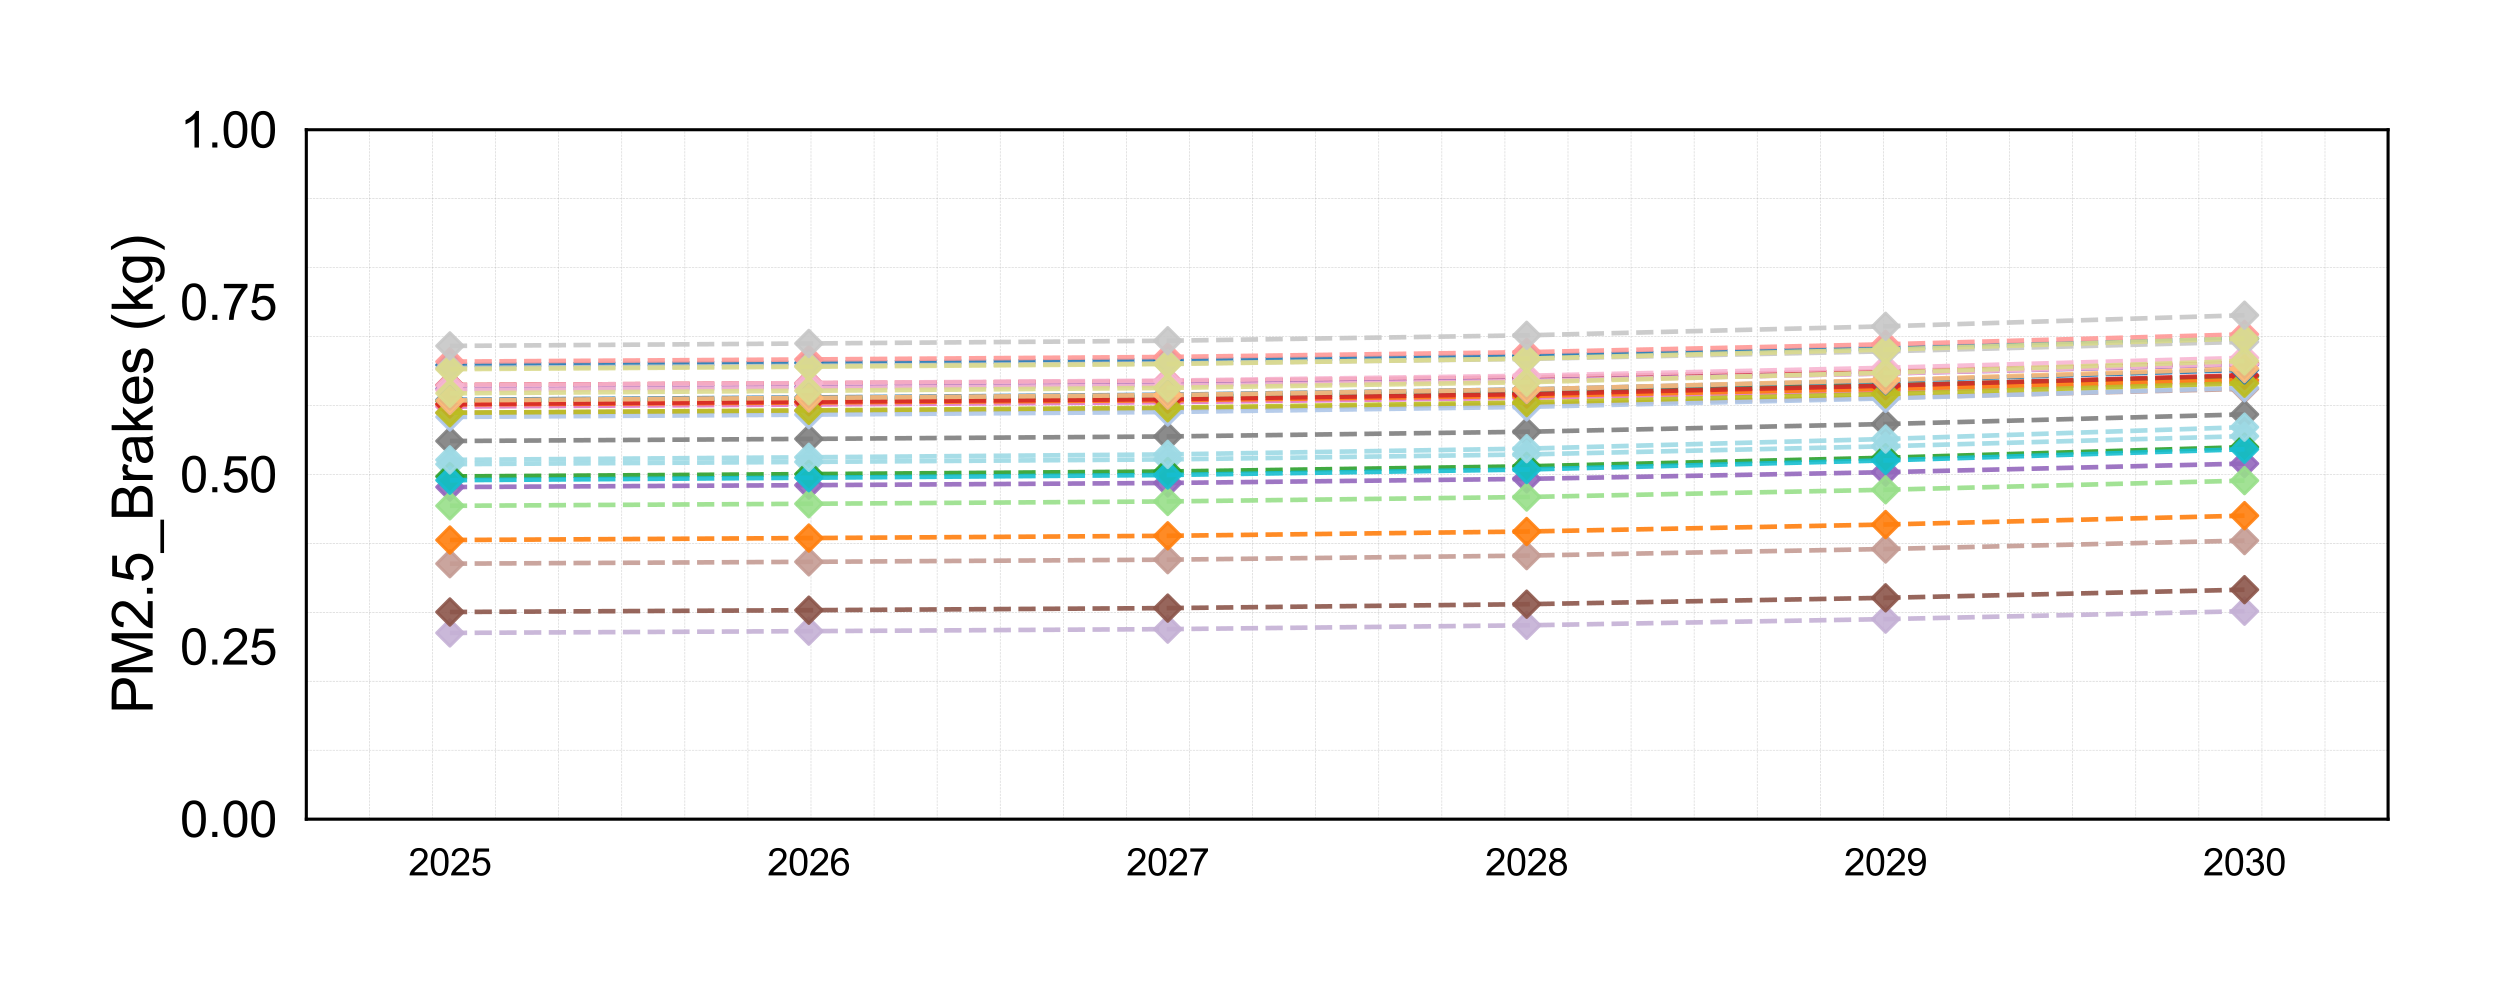 <?xml version="1.0" encoding="utf-8" standalone="no"?>
<!DOCTYPE svg PUBLIC "-//W3C//DTD SVG 1.1//EN"
  "http://www.w3.org/Graphics/SVG/1.1/DTD/svg11.dtd">
<svg xmlns:xlink="http://www.w3.org/1999/xlink" width="804.129pt" height="319.961pt" viewBox="0 0 804.129 319.961" xmlns="http://www.w3.org/2000/svg" version="1.1">
 <defs>
  <style type="text/css">*{stroke-linejoin: round; stroke-linecap: butt}</style>
 </defs>
 <g id="figure_1">
  <g id="patch_1">
   <path d="M 0 319.961 
L 804.129 319.961 
L 804.129 0 
L 0 0 
L 0 319.961 
z
" style="fill: none"/>
  </g>
  <g id="axes_1">
   <g id="patch_2">
    <path d="M 98.529 263.486 
L 768.129 263.486 
L 768.129 41.726 
L 98.529 41.726 
L 98.529 263.486 
z
" style="fill: none"/>
   </g>
   <g id="line2d_1">
    <path d="M 118.82 263.486 
L 118.82 41.726 
" clip-path="url(#paea02fe3b5)" style="fill: none; stroke-dasharray: 0.74,0.32; stroke-dashoffset: 0; stroke: #a9a9a9; stroke-opacity: 0.5; stroke-width: 0.2"/>
   </g>
   <g id="line2d_2">
    <path d="M 139.111 263.486 
L 139.111 41.726 
" clip-path="url(#paea02fe3b5)" style="fill: none; stroke-dasharray: 0.74,0.32; stroke-dashoffset: 0; stroke: #a9a9a9; stroke-opacity: 0.5; stroke-width: 0.2"/>
   </g>
   <g id="line2d_3">
    <path d="M 159.402 263.486 
L 159.402 41.726 
" clip-path="url(#paea02fe3b5)" style="fill: none; stroke-dasharray: 0.74,0.32; stroke-dashoffset: 0; stroke: #a9a9a9; stroke-opacity: 0.5; stroke-width: 0.2"/>
   </g>
   <g id="line2d_4">
    <path d="M 179.693 263.486 
L 179.693 41.726 
" clip-path="url(#paea02fe3b5)" style="fill: none; stroke-dasharray: 0.74,0.32; stroke-dashoffset: 0; stroke: #a9a9a9; stroke-opacity: 0.5; stroke-width: 0.2"/>
   </g>
   <g id="line2d_5">
    <path d="M 199.984 263.486 
L 199.984 41.726 
" clip-path="url(#paea02fe3b5)" style="fill: none; stroke-dasharray: 0.74,0.32; stroke-dashoffset: 0; stroke: #a9a9a9; stroke-opacity: 0.5; stroke-width: 0.2"/>
   </g>
   <g id="line2d_6">
    <path d="M 220.275 263.486 
L 220.275 41.726 
" clip-path="url(#paea02fe3b5)" style="fill: none; stroke-dasharray: 0.74,0.32; stroke-dashoffset: 0; stroke: #a9a9a9; stroke-opacity: 0.5; stroke-width: 0.2"/>
   </g>
   <g id="line2d_7">
    <path d="M 240.566 263.486 
L 240.566 41.726 
" clip-path="url(#paea02fe3b5)" style="fill: none; stroke-dasharray: 0.74,0.32; stroke-dashoffset: 0; stroke: #a9a9a9; stroke-opacity: 0.5; stroke-width: 0.2"/>
   </g>
   <g id="line2d_8">
    <path d="M 260.857 263.486 
L 260.857 41.726 
" clip-path="url(#paea02fe3b5)" style="fill: none; stroke-dasharray: 0.74,0.32; stroke-dashoffset: 0; stroke: #a9a9a9; stroke-opacity: 0.5; stroke-width: 0.2"/>
   </g>
   <g id="line2d_9">
    <path d="M 281.148 263.486 
L 281.148 41.726 
" clip-path="url(#paea02fe3b5)" style="fill: none; stroke-dasharray: 0.74,0.32; stroke-dashoffset: 0; stroke: #a9a9a9; stroke-opacity: 0.5; stroke-width: 0.2"/>
   </g>
   <g id="line2d_10">
    <path d="M 301.438 263.486 
L 301.438 41.726 
" clip-path="url(#paea02fe3b5)" style="fill: none; stroke-dasharray: 0.74,0.32; stroke-dashoffset: 0; stroke: #a9a9a9; stroke-opacity: 0.5; stroke-width: 0.2"/>
   </g>
   <g id="line2d_11">
    <path d="M 321.729 263.486 
L 321.729 41.726 
" clip-path="url(#paea02fe3b5)" style="fill: none; stroke-dasharray: 0.74,0.32; stroke-dashoffset: 0; stroke: #a9a9a9; stroke-opacity: 0.5; stroke-width: 0.2"/>
   </g>
   <g id="line2d_12">
    <path d="M 342.02 263.486 
L 342.02 41.726 
" clip-path="url(#paea02fe3b5)" style="fill: none; stroke-dasharray: 0.74,0.32; stroke-dashoffset: 0; stroke: #a9a9a9; stroke-opacity: 0.5; stroke-width: 0.2"/>
   </g>
   <g id="line2d_13">
    <path d="M 362.311 263.486 
L 362.311 41.726 
" clip-path="url(#paea02fe3b5)" style="fill: none; stroke-dasharray: 0.74,0.32; stroke-dashoffset: 0; stroke: #a9a9a9; stroke-opacity: 0.5; stroke-width: 0.2"/>
   </g>
   <g id="line2d_14">
    <path d="M 382.602 263.486 
L 382.602 41.726 
" clip-path="url(#paea02fe3b5)" style="fill: none; stroke-dasharray: 0.74,0.32; stroke-dashoffset: 0; stroke: #a9a9a9; stroke-opacity: 0.5; stroke-width: 0.2"/>
   </g>
   <g id="line2d_15">
    <path d="M 402.893 263.486 
L 402.893 41.726 
" clip-path="url(#paea02fe3b5)" style="fill: none; stroke-dasharray: 0.74,0.32; stroke-dashoffset: 0; stroke: #a9a9a9; stroke-opacity: 0.5; stroke-width: 0.2"/>
   </g>
   <g id="line2d_16">
    <path d="M 423.184 263.486 
L 423.184 41.726 
" clip-path="url(#paea02fe3b5)" style="fill: none; stroke-dasharray: 0.74,0.32; stroke-dashoffset: 0; stroke: #a9a9a9; stroke-opacity: 0.5; stroke-width: 0.2"/>
   </g>
   <g id="line2d_17">
    <path d="M 443.475 263.486 
L 443.475 41.726 
" clip-path="url(#paea02fe3b5)" style="fill: none; stroke-dasharray: 0.74,0.32; stroke-dashoffset: 0; stroke: #a9a9a9; stroke-opacity: 0.5; stroke-width: 0.2"/>
   </g>
   <g id="line2d_18">
    <path d="M 463.766 263.486 
L 463.766 41.726 
" clip-path="url(#paea02fe3b5)" style="fill: none; stroke-dasharray: 0.74,0.32; stroke-dashoffset: 0; stroke: #a9a9a9; stroke-opacity: 0.5; stroke-width: 0.2"/>
   </g>
   <g id="line2d_19">
    <path d="M 484.057 263.486 
L 484.057 41.726 
" clip-path="url(#paea02fe3b5)" style="fill: none; stroke-dasharray: 0.74,0.32; stroke-dashoffset: 0; stroke: #a9a9a9; stroke-opacity: 0.5; stroke-width: 0.2"/>
   </g>
   <g id="line2d_20">
    <path d="M 504.348 263.486 
L 504.348 41.726 
" clip-path="url(#paea02fe3b5)" style="fill: none; stroke-dasharray: 0.74,0.32; stroke-dashoffset: 0; stroke: #a9a9a9; stroke-opacity: 0.5; stroke-width: 0.2"/>
   </g>
   <g id="line2d_21">
    <path d="M 524.638 263.486 
L 524.638 41.726 
" clip-path="url(#paea02fe3b5)" style="fill: none; stroke-dasharray: 0.74,0.32; stroke-dashoffset: 0; stroke: #a9a9a9; stroke-opacity: 0.5; stroke-width: 0.2"/>
   </g>
   <g id="line2d_22">
    <path d="M 544.929 263.486 
L 544.929 41.726 
" clip-path="url(#paea02fe3b5)" style="fill: none; stroke-dasharray: 0.74,0.32; stroke-dashoffset: 0; stroke: #a9a9a9; stroke-opacity: 0.5; stroke-width: 0.2"/>
   </g>
   <g id="line2d_23">
    <path d="M 565.22 263.486 
L 565.22 41.726 
" clip-path="url(#paea02fe3b5)" style="fill: none; stroke-dasharray: 0.74,0.32; stroke-dashoffset: 0; stroke: #a9a9a9; stroke-opacity: 0.5; stroke-width: 0.2"/>
   </g>
   <g id="line2d_24">
    <path d="M 585.511 263.486 
L 585.511 41.726 
" clip-path="url(#paea02fe3b5)" style="fill: none; stroke-dasharray: 0.74,0.32; stroke-dashoffset: 0; stroke: #a9a9a9; stroke-opacity: 0.5; stroke-width: 0.2"/>
   </g>
   <g id="line2d_25">
    <path d="M 605.802 263.486 
L 605.802 41.726 
" clip-path="url(#paea02fe3b5)" style="fill: none; stroke-dasharray: 0.74,0.32; stroke-dashoffset: 0; stroke: #a9a9a9; stroke-opacity: 0.5; stroke-width: 0.2"/>
   </g>
   <g id="line2d_26">
    <path d="M 626.093 263.486 
L 626.093 41.726 
" clip-path="url(#paea02fe3b5)" style="fill: none; stroke-dasharray: 0.74,0.32; stroke-dashoffset: 0; stroke: #a9a9a9; stroke-opacity: 0.5; stroke-width: 0.2"/>
   </g>
   <g id="line2d_27">
    <path d="M 646.384 263.486 
L 646.384 41.726 
" clip-path="url(#paea02fe3b5)" style="fill: none; stroke-dasharray: 0.74,0.32; stroke-dashoffset: 0; stroke: #a9a9a9; stroke-opacity: 0.5; stroke-width: 0.2"/>
   </g>
   <g id="line2d_28">
    <path d="M 666.675 263.486 
L 666.675 41.726 
" clip-path="url(#paea02fe3b5)" style="fill: none; stroke-dasharray: 0.74,0.32; stroke-dashoffset: 0; stroke: #a9a9a9; stroke-opacity: 0.5; stroke-width: 0.2"/>
   </g>
   <g id="line2d_29">
    <path d="M 686.966 263.486 
L 686.966 41.726 
" clip-path="url(#paea02fe3b5)" style="fill: none; stroke-dasharray: 0.74,0.32; stroke-dashoffset: 0; stroke: #a9a9a9; stroke-opacity: 0.5; stroke-width: 0.2"/>
   </g>
   <g id="line2d_30">
    <path d="M 707.257 263.486 
L 707.257 41.726 
" clip-path="url(#paea02fe3b5)" style="fill: none; stroke-dasharray: 0.74,0.32; stroke-dashoffset: 0; stroke: #a9a9a9; stroke-opacity: 0.5; stroke-width: 0.2"/>
   </g>
   <g id="line2d_31">
    <path d="M 727.548 263.486 
L 727.548 41.726 
" clip-path="url(#paea02fe3b5)" style="fill: none; stroke-dasharray: 0.74,0.32; stroke-dashoffset: 0; stroke: #a9a9a9; stroke-opacity: 0.5; stroke-width: 0.2"/>
   </g>
   <g id="line2d_32">
    <path d="M 747.838 263.486 
L 747.838 41.726 
" clip-path="url(#paea02fe3b5)" style="fill: none; stroke-dasharray: 0.74,0.32; stroke-dashoffset: 0; stroke: #a9a9a9; stroke-opacity: 0.5; stroke-width: 0.2"/>
   </g>
   <g id="line2d_33">
    <path d="M 98.529 241.31 
L 768.129 241.31 
" clip-path="url(#paea02fe3b5)" style="fill: none; stroke-dasharray: 0.74,0.32; stroke-dashoffset: 0; stroke: #a9a9a9; stroke-opacity: 0.5; stroke-width: 0.2"/>
   </g>
   <g id="line2d_34">
    <path d="M 98.529 219.134 
L 768.129 219.134 
" clip-path="url(#paea02fe3b5)" style="fill: none; stroke-dasharray: 0.74,0.32; stroke-dashoffset: 0; stroke: #a9a9a9; stroke-opacity: 0.5; stroke-width: 0.2"/>
   </g>
   <g id="line2d_35">
    <path d="M 98.529 196.958 
L 768.129 196.958 
" clip-path="url(#paea02fe3b5)" style="fill: none; stroke-dasharray: 0.74,0.32; stroke-dashoffset: 0; stroke: #a9a9a9; stroke-opacity: 0.5; stroke-width: 0.2"/>
   </g>
   <g id="line2d_36">
    <path d="M 98.529 174.782 
L 768.129 174.782 
" clip-path="url(#paea02fe3b5)" style="fill: none; stroke-dasharray: 0.74,0.32; stroke-dashoffset: 0; stroke: #a9a9a9; stroke-opacity: 0.5; stroke-width: 0.2"/>
   </g>
   <g id="line2d_37">
    <path d="M 98.529 152.606 
L 768.129 152.606 
" clip-path="url(#paea02fe3b5)" style="fill: none; stroke-dasharray: 0.74,0.32; stroke-dashoffset: 0; stroke: #a9a9a9; stroke-opacity: 0.5; stroke-width: 0.2"/>
   </g>
   <g id="line2d_38">
    <path d="M 98.529 130.43 
L 768.129 130.43 
" clip-path="url(#paea02fe3b5)" style="fill: none; stroke-dasharray: 0.74,0.32; stroke-dashoffset: 0; stroke: #a9a9a9; stroke-opacity: 0.5; stroke-width: 0.2"/>
   </g>
   <g id="line2d_39">
    <path d="M 98.529 108.254 
L 768.129 108.254 
" clip-path="url(#paea02fe3b5)" style="fill: none; stroke-dasharray: 0.74,0.32; stroke-dashoffset: 0; stroke: #a9a9a9; stroke-opacity: 0.5; stroke-width: 0.2"/>
   </g>
   <g id="line2d_40">
    <path d="M 98.529 86.078 
L 768.129 86.078 
" clip-path="url(#paea02fe3b5)" style="fill: none; stroke-dasharray: 0.74,0.32; stroke-dashoffset: 0; stroke: #a9a9a9; stroke-opacity: 0.5; stroke-width: 0.2"/>
   </g>
   <g id="line2d_41">
    <path d="M 98.529 63.902 
L 768.129 63.902 
" clip-path="url(#paea02fe3b5)" style="fill: none; stroke-dasharray: 0.74,0.32; stroke-dashoffset: 0; stroke: #a9a9a9; stroke-opacity: 0.5; stroke-width: 0.2"/>
   </g>
   <g id="matplotlib.axis_1">
    <g id="xtick_1">
     <g id="text_1">
      <!-- 2025 -->
      <g transform="translate(131.362 281.576) scale(0.12 -0.12)">
       <defs>
        <path id="ArialMT-32" d="M 3222 541 
L 3222 0 
L 194 0 
Q 188 203 259 391 
Q 375 700 629 1000 
Q 884 1300 1366 1694 
Q 2113 2306 2375 2664 
Q 2638 3022 2638 3341 
Q 2638 3675 2398 3904 
Q 2159 4134 1775 4134 
Q 1369 4134 1125 3890 
Q 881 3647 878 3216 
L 300 3275 
Q 359 3922 746 4261 
Q 1134 4600 1788 4600 
Q 2447 4600 2831 4234 
Q 3216 3869 3216 3328 
Q 3216 3053 3103 2787 
Q 2991 2522 2730 2228 
Q 2469 1934 1863 1422 
Q 1356 997 1212 845 
Q 1069 694 975 541 
L 3222 541 
z
" transform="scale(0.016)"/>
        <path id="ArialMT-30" d="M 266 2259 
Q 266 3072 433 3567 
Q 600 4063 929 4331 
Q 1259 4600 1759 4600 
Q 2128 4600 2406 4451 
Q 2684 4303 2865 4023 
Q 3047 3744 3150 3342 
Q 3253 2941 3253 2259 
Q 3253 1453 3087 958 
Q 2922 463 2592 192 
Q 2263 -78 1759 -78 
Q 1097 -78 719 397 
Q 266 969 266 2259 
z
M 844 2259 
Q 844 1131 1108 757 
Q 1372 384 1759 384 
Q 2147 384 2411 759 
Q 2675 1134 2675 2259 
Q 2675 3391 2411 3762 
Q 2147 4134 1753 4134 
Q 1366 4134 1134 3806 
Q 844 3388 844 2259 
z
" transform="scale(0.016)"/>
        <path id="ArialMT-35" d="M 266 1200 
L 856 1250 
Q 922 819 1161 601 
Q 1400 384 1738 384 
Q 2144 384 2425 690 
Q 2706 997 2706 1503 
Q 2706 1984 2436 2262 
Q 2166 2541 1728 2541 
Q 1456 2541 1237 2417 
Q 1019 2294 894 2097 
L 366 2166 
L 809 4519 
L 3088 4519 
L 3088 3981 
L 1259 3981 
L 1013 2750 
Q 1425 3038 1878 3038 
Q 2478 3038 2890 2622 
Q 3303 2206 3303 1553 
Q 3303 931 2941 478 
Q 2500 -78 1738 -78 
Q 1113 -78 717 272 
Q 322 622 266 1200 
z
" transform="scale(0.016)"/>
       </defs>
       <use xlink:href="#ArialMT-32"/>
       <use xlink:href="#ArialMT-30" transform="translate(55.615 0)"/>
       <use xlink:href="#ArialMT-32" transform="translate(111.23 0)"/>
       <use xlink:href="#ArialMT-35" transform="translate(166.846 0)"/>
      </g>
     </g>
    </g>
    <g id="xtick_2">
     <g id="text_2">
      <!-- 2026 -->
      <g transform="translate(246.811 281.576) scale(0.12 -0.12)">
       <defs>
        <path id="ArialMT-36" d="M 3184 3459 
L 2625 3416 
Q 2550 3747 2413 3897 
Q 2184 4138 1850 4138 
Q 1581 4138 1378 3988 
Q 1113 3794 959 3422 
Q 806 3050 800 2363 
Q 1003 2672 1297 2822 
Q 1591 2972 1913 2972 
Q 2475 2972 2870 2558 
Q 3266 2144 3266 1488 
Q 3266 1056 3080 686 
Q 2894 316 2569 119 
Q 2244 -78 1831 -78 
Q 1128 -78 684 439 
Q 241 956 241 2144 
Q 241 3472 731 4075 
Q 1159 4600 1884 4600 
Q 2425 4600 2770 4297 
Q 3116 3994 3184 3459 
z
M 888 1484 
Q 888 1194 1011 928 
Q 1134 663 1356 523 
Q 1578 384 1822 384 
Q 2178 384 2434 671 
Q 2691 959 2691 1453 
Q 2691 1928 2437 2201 
Q 2184 2475 1800 2475 
Q 1419 2475 1153 2201 
Q 888 1928 888 1484 
z
" transform="scale(0.016)"/>
       </defs>
       <use xlink:href="#ArialMT-32"/>
       <use xlink:href="#ArialMT-30" transform="translate(55.615 0)"/>
       <use xlink:href="#ArialMT-32" transform="translate(111.23 0)"/>
       <use xlink:href="#ArialMT-36" transform="translate(166.846 0)"/>
      </g>
     </g>
    </g>
    <g id="xtick_3">
     <g id="text_3">
      <!-- 2027 -->
      <g transform="translate(362.259 281.576) scale(0.12 -0.12)">
       <defs>
        <path id="ArialMT-37" d="M 303 3981 
L 303 4522 
L 3269 4522 
L 3269 4084 
Q 2831 3619 2401 2847 
Q 1972 2075 1738 1259 
Q 1569 684 1522 0 
L 944 0 
Q 953 541 1156 1306 
Q 1359 2072 1739 2783 
Q 2119 3494 2547 3981 
L 303 3981 
z
" transform="scale(0.016)"/>
       </defs>
       <use xlink:href="#ArialMT-32"/>
       <use xlink:href="#ArialMT-30" transform="translate(55.615 0)"/>
       <use xlink:href="#ArialMT-32" transform="translate(111.23 0)"/>
       <use xlink:href="#ArialMT-37" transform="translate(166.846 0)"/>
      </g>
     </g>
    </g>
    <g id="xtick_4">
     <g id="text_4">
      <!-- 2028 -->
      <g transform="translate(477.707 281.576) scale(0.12 -0.12)">
       <defs>
        <path id="ArialMT-38" d="M 1131 2484 
Q 781 2613 612 2850 
Q 444 3088 444 3419 
Q 444 3919 803 4259 
Q 1163 4600 1759 4600 
Q 2359 4600 2725 4251 
Q 3091 3903 3091 3403 
Q 3091 3084 2923 2848 
Q 2756 2613 2416 2484 
Q 2838 2347 3058 2040 
Q 3278 1734 3278 1309 
Q 3278 722 2862 322 
Q 2447 -78 1769 -78 
Q 1091 -78 675 323 
Q 259 725 259 1325 
Q 259 1772 486 2073 
Q 713 2375 1131 2484 
z
M 1019 3438 
Q 1019 3113 1228 2906 
Q 1438 2700 1772 2700 
Q 2097 2700 2305 2904 
Q 2513 3109 2513 3406 
Q 2513 3716 2298 3927 
Q 2084 4138 1766 4138 
Q 1444 4138 1231 3931 
Q 1019 3725 1019 3438 
z
M 838 1322 
Q 838 1081 952 856 
Q 1066 631 1291 507 
Q 1516 384 1775 384 
Q 2178 384 2440 643 
Q 2703 903 2703 1303 
Q 2703 1709 2433 1975 
Q 2163 2241 1756 2241 
Q 1359 2241 1098 1978 
Q 838 1716 838 1322 
z
" transform="scale(0.016)"/>
       </defs>
       <use xlink:href="#ArialMT-32"/>
       <use xlink:href="#ArialMT-30" transform="translate(55.615 0)"/>
       <use xlink:href="#ArialMT-32" transform="translate(111.23 0)"/>
       <use xlink:href="#ArialMT-38" transform="translate(166.846 0)"/>
      </g>
     </g>
    </g>
    <g id="xtick_5">
     <g id="text_5">
      <!-- 2029 -->
      <g transform="translate(593.156 281.576) scale(0.12 -0.12)">
       <defs>
        <path id="ArialMT-39" d="M 350 1059 
L 891 1109 
Q 959 728 1153 556 
Q 1347 384 1650 384 
Q 1909 384 2104 503 
Q 2300 622 2425 820 
Q 2550 1019 2634 1356 
Q 2719 1694 2719 2044 
Q 2719 2081 2716 2156 
Q 2547 1888 2255 1720 
Q 1963 1553 1622 1553 
Q 1053 1553 659 1965 
Q 266 2378 266 3053 
Q 266 3750 677 4175 
Q 1088 4600 1706 4600 
Q 2153 4600 2523 4359 
Q 2894 4119 3086 3673 
Q 3278 3228 3278 2384 
Q 3278 1506 3087 986 
Q 2897 466 2520 194 
Q 2144 -78 1638 -78 
Q 1100 -78 759 220 
Q 419 519 350 1059 
z
M 2653 3081 
Q 2653 3566 2395 3850 
Q 2138 4134 1775 4134 
Q 1400 4134 1122 3828 
Q 844 3522 844 3034 
Q 844 2597 1108 2323 
Q 1372 2050 1759 2050 
Q 2150 2050 2401 2323 
Q 2653 2597 2653 3081 
z
" transform="scale(0.016)"/>
       </defs>
       <use xlink:href="#ArialMT-32"/>
       <use xlink:href="#ArialMT-30" transform="translate(55.615 0)"/>
       <use xlink:href="#ArialMT-32" transform="translate(111.23 0)"/>
       <use xlink:href="#ArialMT-39" transform="translate(166.846 0)"/>
      </g>
     </g>
    </g>
    <g id="xtick_6">
     <g id="text_6">
      <!-- 2030 -->
      <g transform="translate(708.604 281.576) scale(0.12 -0.12)">
       <defs>
        <path id="ArialMT-33" d="M 269 1209 
L 831 1284 
Q 928 806 1161 595 
Q 1394 384 1728 384 
Q 2125 384 2398 659 
Q 2672 934 2672 1341 
Q 2672 1728 2419 1979 
Q 2166 2231 1775 2231 
Q 1616 2231 1378 2169 
L 1441 2663 
Q 1497 2656 1531 2656 
Q 1891 2656 2178 2843 
Q 2466 3031 2466 3422 
Q 2466 3731 2256 3934 
Q 2047 4138 1716 4138 
Q 1388 4138 1169 3931 
Q 950 3725 888 3313 
L 325 3413 
Q 428 3978 793 4289 
Q 1159 4600 1703 4600 
Q 2078 4600 2393 4439 
Q 2709 4278 2876 4000 
Q 3044 3722 3044 3409 
Q 3044 3113 2884 2869 
Q 2725 2625 2413 2481 
Q 2819 2388 3044 2092 
Q 3269 1797 3269 1353 
Q 3269 753 2831 336 
Q 2394 -81 1725 -81 
Q 1122 -81 723 278 
Q 325 638 269 1209 
z
" transform="scale(0.016)"/>
       </defs>
       <use xlink:href="#ArialMT-32"/>
       <use xlink:href="#ArialMT-30" transform="translate(55.615 0)"/>
       <use xlink:href="#ArialMT-33" transform="translate(111.23 0)"/>
       <use xlink:href="#ArialMT-30" transform="translate(166.846 0)"/>
      </g>
     </g>
    </g>
   </g>
   <g id="matplotlib.axis_2">
    <g id="ytick_1">
     <g id="text_7">
      <!-- 0.00 -->
      <g transform="translate(57.892 269.212) scale(0.16 -0.16)">
       <defs>
        <path id="ArialMT-2e" d="M 581 0 
L 581 641 
L 1222 641 
L 1222 0 
L 581 0 
z
" transform="scale(0.016)"/>
       </defs>
       <use xlink:href="#ArialMT-30"/>
       <use xlink:href="#ArialMT-2e" transform="translate(55.615 0)"/>
       <use xlink:href="#ArialMT-30" transform="translate(83.398 0)"/>
       <use xlink:href="#ArialMT-30" transform="translate(139.014 0)"/>
      </g>
     </g>
    </g>
    <g id="ytick_2">
     <g id="text_8">
      <!-- 0.25 -->
      <g transform="translate(57.892 213.773) scale(0.16 -0.16)">
       <use xlink:href="#ArialMT-30"/>
       <use xlink:href="#ArialMT-2e" transform="translate(55.615 0)"/>
       <use xlink:href="#ArialMT-32" transform="translate(83.398 0)"/>
       <use xlink:href="#ArialMT-35" transform="translate(139.014 0)"/>
      </g>
     </g>
    </g>
    <g id="ytick_3">
     <g id="text_9">
      <!-- 0.50 -->
      <g transform="translate(57.892 158.333) scale(0.16 -0.16)">
       <use xlink:href="#ArialMT-30"/>
       <use xlink:href="#ArialMT-2e" transform="translate(55.615 0)"/>
       <use xlink:href="#ArialMT-35" transform="translate(83.398 0)"/>
       <use xlink:href="#ArialMT-30" transform="translate(139.014 0)"/>
      </g>
     </g>
    </g>
    <g id="ytick_4">
     <g id="text_10">
      <!-- 0.75 -->
      <g transform="translate(57.892 102.892) scale(0.16 -0.16)">
       <use xlink:href="#ArialMT-30"/>
       <use xlink:href="#ArialMT-2e" transform="translate(55.615 0)"/>
       <use xlink:href="#ArialMT-37" transform="translate(83.398 0)"/>
       <use xlink:href="#ArialMT-35" transform="translate(139.014 0)"/>
      </g>
     </g>
    </g>
    <g id="ytick_5">
     <g id="text_11">
      <!-- 1.00 -->
      <g transform="translate(57.892 47.453) scale(0.16 -0.16)">
       <defs>
        <path id="ArialMT-31" d="M 2384 0 
L 1822 0 
L 1822 3584 
Q 1619 3391 1289 3197 
Q 959 3003 697 2906 
L 697 3450 
Q 1169 3672 1522 3987 
Q 1875 4303 2022 4600 
L 2384 4600 
L 2384 0 
z
" transform="scale(0.016)"/>
       </defs>
       <use xlink:href="#ArialMT-31"/>
       <use xlink:href="#ArialMT-2e" transform="translate(55.615 0)"/>
       <use xlink:href="#ArialMT-30" transform="translate(83.398 0)"/>
       <use xlink:href="#ArialMT-30" transform="translate(139.014 0)"/>
      </g>
     </g>
    </g>
    <g id="text_12">
     <!-- PM2.5_Brakes (kg) -->
     <g transform="translate(49.103 229.629) rotate(-90) scale(0.18 -0.18)">
      <defs>
       <path id="ArialMT-50" d="M 494 0 
L 494 4581 
L 2222 4581 
Q 2678 4581 2919 4538 
Q 3256 4481 3484 4323 
Q 3713 4166 3852 3881 
Q 3991 3597 3991 3256 
Q 3991 2672 3619 2267 
Q 3247 1863 2275 1863 
L 1100 1863 
L 1100 0 
L 494 0 
z
M 1100 2403 
L 2284 2403 
Q 2872 2403 3119 2622 
Q 3366 2841 3366 3238 
Q 3366 3525 3220 3729 
Q 3075 3934 2838 4000 
Q 2684 4041 2272 4041 
L 1100 4041 
L 1100 2403 
z
" transform="scale(0.016)"/>
       <path id="ArialMT-4d" d="M 475 0 
L 475 4581 
L 1388 4581 
L 2472 1338 
Q 2622 884 2691 659 
Q 2769 909 2934 1394 
L 4031 4581 
L 4847 4581 
L 4847 0 
L 4263 0 
L 4263 3834 
L 2931 0 
L 2384 0 
L 1059 3900 
L 1059 0 
L 475 0 
z
" transform="scale(0.016)"/>
       <path id="ArialMT-5f" d="M -97 -1272 
L -97 -866 
L 3631 -866 
L 3631 -1272 
L -97 -1272 
z
" transform="scale(0.016)"/>
       <path id="ArialMT-42" d="M 469 0 
L 469 4581 
L 2188 4581 
Q 2713 4581 3030 4442 
Q 3347 4303 3526 4014 
Q 3706 3725 3706 3409 
Q 3706 3116 3547 2856 
Q 3388 2597 3066 2438 
Q 3481 2316 3704 2022 
Q 3928 1728 3928 1328 
Q 3928 1006 3792 729 
Q 3656 453 3456 303 
Q 3256 153 2954 76 
Q 2653 0 2216 0 
L 469 0 
z
M 1075 2656 
L 2066 2656 
Q 2469 2656 2644 2709 
Q 2875 2778 2992 2937 
Q 3109 3097 3109 3338 
Q 3109 3566 3000 3739 
Q 2891 3913 2687 3977 
Q 2484 4041 1991 4041 
L 1075 4041 
L 1075 2656 
z
M 1075 541 
L 2216 541 
Q 2509 541 2628 563 
Q 2838 600 2978 687 
Q 3119 775 3209 942 
Q 3300 1109 3300 1328 
Q 3300 1584 3169 1773 
Q 3038 1963 2805 2039 
Q 2572 2116 2134 2116 
L 1075 2116 
L 1075 541 
z
" transform="scale(0.016)"/>
       <path id="ArialMT-72" d="M 416 0 
L 416 3319 
L 922 3319 
L 922 2816 
Q 1116 3169 1280 3281 
Q 1444 3394 1641 3394 
Q 1925 3394 2219 3213 
L 2025 2691 
Q 1819 2813 1613 2813 
Q 1428 2813 1281 2702 
Q 1134 2591 1072 2394 
Q 978 2094 978 1738 
L 978 0 
L 416 0 
z
" transform="scale(0.016)"/>
       <path id="ArialMT-61" d="M 2588 409 
Q 2275 144 1986 34 
Q 1697 -75 1366 -75 
Q 819 -75 525 192 
Q 231 459 231 875 
Q 231 1119 342 1320 
Q 453 1522 633 1644 
Q 813 1766 1038 1828 
Q 1203 1872 1538 1913 
Q 2219 1994 2541 2106 
Q 2544 2222 2544 2253 
Q 2544 2597 2384 2738 
Q 2169 2928 1744 2928 
Q 1347 2928 1158 2789 
Q 969 2650 878 2297 
L 328 2372 
Q 403 2725 575 2942 
Q 747 3159 1072 3276 
Q 1397 3394 1825 3394 
Q 2250 3394 2515 3294 
Q 2781 3194 2906 3042 
Q 3031 2891 3081 2659 
Q 3109 2516 3109 2141 
L 3109 1391 
Q 3109 606 3145 398 
Q 3181 191 3288 0 
L 2700 0 
Q 2613 175 2588 409 
z
M 2541 1666 
Q 2234 1541 1622 1453 
Q 1275 1403 1131 1340 
Q 988 1278 909 1158 
Q 831 1038 831 891 
Q 831 666 1001 516 
Q 1172 366 1500 366 
Q 1825 366 2078 508 
Q 2331 650 2450 897 
Q 2541 1088 2541 1459 
L 2541 1666 
z
" transform="scale(0.016)"/>
       <path id="ArialMT-6b" d="M 425 0 
L 425 4581 
L 988 4581 
L 988 1969 
L 2319 3319 
L 3047 3319 
L 1778 2088 
L 3175 0 
L 2481 0 
L 1384 1697 
L 988 1316 
L 988 0 
L 425 0 
z
" transform="scale(0.016)"/>
       <path id="ArialMT-65" d="M 2694 1069 
L 3275 997 
Q 3138 488 2766 206 
Q 2394 -75 1816 -75 
Q 1088 -75 661 373 
Q 234 822 234 1631 
Q 234 2469 665 2931 
Q 1097 3394 1784 3394 
Q 2450 3394 2872 2941 
Q 3294 2488 3294 1666 
Q 3294 1616 3291 1516 
L 816 1516 
Q 847 969 1125 678 
Q 1403 388 1819 388 
Q 2128 388 2347 550 
Q 2566 713 2694 1069 
z
M 847 1978 
L 2700 1978 
Q 2663 2397 2488 2606 
Q 2219 2931 1791 2931 
Q 1403 2931 1139 2672 
Q 875 2413 847 1978 
z
" transform="scale(0.016)"/>
       <path id="ArialMT-73" d="M 197 991 
L 753 1078 
Q 800 744 1014 566 
Q 1228 388 1613 388 
Q 2000 388 2187 545 
Q 2375 703 2375 916 
Q 2375 1106 2209 1216 
Q 2094 1291 1634 1406 
Q 1016 1563 777 1677 
Q 538 1791 414 1992 
Q 291 2194 291 2438 
Q 291 2659 392 2848 
Q 494 3038 669 3163 
Q 800 3259 1026 3326 
Q 1253 3394 1513 3394 
Q 1903 3394 2198 3281 
Q 2494 3169 2634 2976 
Q 2775 2784 2828 2463 
L 2278 2388 
Q 2241 2644 2061 2787 
Q 1881 2931 1553 2931 
Q 1166 2931 1000 2803 
Q 834 2675 834 2503 
Q 834 2394 903 2306 
Q 972 2216 1119 2156 
Q 1203 2125 1616 2013 
Q 2213 1853 2448 1751 
Q 2684 1650 2818 1456 
Q 2953 1263 2953 975 
Q 2953 694 2789 445 
Q 2625 197 2315 61 
Q 2006 -75 1616 -75 
Q 969 -75 630 194 
Q 291 463 197 991 
z
" transform="scale(0.016)"/>
       <path id="ArialMT-20" transform="scale(0.016)"/>
       <path id="ArialMT-28" d="M 1497 -1347 
Q 1031 -759 709 28 
Q 388 816 388 1659 
Q 388 2403 628 3084 
Q 909 3875 1497 4659 
L 1900 4659 
Q 1522 4009 1400 3731 
Q 1209 3300 1100 2831 
Q 966 2247 966 1656 
Q 966 153 1900 -1347 
L 1497 -1347 
z
" transform="scale(0.016)"/>
       <path id="ArialMT-67" d="M 319 -275 
L 866 -356 
Q 900 -609 1056 -725 
Q 1266 -881 1628 -881 
Q 2019 -881 2231 -725 
Q 2444 -569 2519 -288 
Q 2563 -116 2559 434 
Q 2191 0 1641 0 
Q 956 0 581 494 
Q 206 988 206 1678 
Q 206 2153 378 2554 
Q 550 2956 876 3175 
Q 1203 3394 1644 3394 
Q 2231 3394 2613 2919 
L 2613 3319 
L 3131 3319 
L 3131 450 
Q 3131 -325 2973 -648 
Q 2816 -972 2473 -1159 
Q 2131 -1347 1631 -1347 
Q 1038 -1347 672 -1080 
Q 306 -813 319 -275 
z
M 784 1719 
Q 784 1066 1043 766 
Q 1303 466 1694 466 
Q 2081 466 2343 764 
Q 2606 1063 2606 1700 
Q 2606 2309 2336 2618 
Q 2066 2928 1684 2928 
Q 1309 2928 1046 2623 
Q 784 2319 784 1719 
z
" transform="scale(0.016)"/>
       <path id="ArialMT-29" d="M 791 -1347 
L 388 -1347 
Q 1322 153 1322 1656 
Q 1322 2244 1188 2822 
Q 1081 3291 891 3722 
Q 769 4003 388 4659 
L 791 4659 
Q 1378 3875 1659 3084 
Q 1900 2403 1900 1659 
Q 1900 816 1576 28 
Q 1253 -759 791 -1347 
z
" transform="scale(0.016)"/>
      </defs>
      <use xlink:href="#ArialMT-50"/>
      <use xlink:href="#ArialMT-4d" transform="translate(66.699 0)"/>
      <use xlink:href="#ArialMT-32" transform="translate(150 0)"/>
      <use xlink:href="#ArialMT-2e" transform="translate(205.615 0)"/>
      <use xlink:href="#ArialMT-35" transform="translate(233.398 0)"/>
      <use xlink:href="#ArialMT-5f" transform="translate(289.014 0)"/>
      <use xlink:href="#ArialMT-42" transform="translate(344.629 0)"/>
      <use xlink:href="#ArialMT-72" transform="translate(411.328 0)"/>
      <use xlink:href="#ArialMT-61" transform="translate(444.629 0)"/>
      <use xlink:href="#ArialMT-6b" transform="translate(500.244 0)"/>
      <use xlink:href="#ArialMT-65" transform="translate(550.244 0)"/>
      <use xlink:href="#ArialMT-73" transform="translate(605.859 0)"/>
      <use xlink:href="#ArialMT-20" transform="translate(655.859 0)"/>
      <use xlink:href="#ArialMT-28" transform="translate(683.643 0)"/>
      <use xlink:href="#ArialMT-6b" transform="translate(716.943 0)"/>
      <use xlink:href="#ArialMT-67" transform="translate(766.943 0)"/>
      <use xlink:href="#ArialMT-29" transform="translate(822.559 0)"/>
     </g>
    </g>
   </g>
   <g id="line2d_42">
    <path d="M 144.709 123.862 
L 260.157 123.29 
L 375.605 122.624 
L 491.054 121.388 
L 606.502 119.382 
L 721.95 116.798 
" clip-path="url(#paea02fe3b5)" style="fill: none; stroke-dasharray: 5.55,2.4; stroke-dashoffset: 0; stroke: #d62728; stroke-opacity: 0.9; stroke-width: 1.5"/>
    <defs>
     <path id="m4ce2331554" d="M -0 4.243 
L 4.243 0 
L 0 -4.243 
L -4.243 -0 
z
" style="stroke: #d62728; stroke-opacity: 0.9; stroke-linejoin: miter"/>
    </defs>
    <g clip-path="url(#paea02fe3b5)">
     <use xlink:href="#m4ce2331554" x="144.709" y="123.862" style="fill: #d62728; fill-opacity: 0.9; stroke: #d62728; stroke-opacity: 0.9; stroke-linejoin: miter"/>
     <use xlink:href="#m4ce2331554" x="260.157" y="123.29" style="fill: #d62728; fill-opacity: 0.9; stroke: #d62728; stroke-opacity: 0.9; stroke-linejoin: miter"/>
     <use xlink:href="#m4ce2331554" x="375.605" y="122.624" style="fill: #d62728; fill-opacity: 0.9; stroke: #d62728; stroke-opacity: 0.9; stroke-linejoin: miter"/>
     <use xlink:href="#m4ce2331554" x="491.054" y="121.388" style="fill: #d62728; fill-opacity: 0.9; stroke: #d62728; stroke-opacity: 0.9; stroke-linejoin: miter"/>
     <use xlink:href="#m4ce2331554" x="606.502" y="119.382" style="fill: #d62728; fill-opacity: 0.9; stroke: #d62728; stroke-opacity: 0.9; stroke-linejoin: miter"/>
     <use xlink:href="#m4ce2331554" x="721.95" y="116.798" style="fill: #d62728; fill-opacity: 0.9; stroke: #d62728; stroke-opacity: 0.9; stroke-linejoin: miter"/>
    </g>
   </g>
   <g id="line2d_43">
    <path d="M 144.709 156.659 
L 260.157 156.057 
L 375.605 155.35 
L 491.054 154.035 
L 606.502 151.886 
L 721.95 149.113 
" clip-path="url(#paea02fe3b5)" style="fill: none; stroke-dasharray: 5.55,2.4; stroke-dashoffset: 0; stroke: #9467bd; stroke-opacity: 0.9; stroke-width: 1.5"/>
    <defs>
     <path id="mddf3e62f41" d="M -0 4.243 
L 4.243 0 
L 0 -4.243 
L -4.243 -0 
z
" style="stroke: #9467bd; stroke-opacity: 0.9; stroke-linejoin: miter"/>
    </defs>
    <g clip-path="url(#paea02fe3b5)">
     <use xlink:href="#mddf3e62f41" x="144.709" y="156.659" style="fill: #9467bd; fill-opacity: 0.9; stroke: #9467bd; stroke-opacity: 0.9; stroke-linejoin: miter"/>
     <use xlink:href="#mddf3e62f41" x="260.157" y="156.057" style="fill: #9467bd; fill-opacity: 0.9; stroke: #9467bd; stroke-opacity: 0.9; stroke-linejoin: miter"/>
     <use xlink:href="#mddf3e62f41" x="375.605" y="155.35" style="fill: #9467bd; fill-opacity: 0.9; stroke: #9467bd; stroke-opacity: 0.9; stroke-linejoin: miter"/>
     <use xlink:href="#mddf3e62f41" x="491.054" y="154.035" style="fill: #9467bd; fill-opacity: 0.9; stroke: #9467bd; stroke-opacity: 0.9; stroke-linejoin: miter"/>
     <use xlink:href="#mddf3e62f41" x="606.502" y="151.886" style="fill: #9467bd; fill-opacity: 0.9; stroke: #9467bd; stroke-opacity: 0.9; stroke-linejoin: miter"/>
     <use xlink:href="#mddf3e62f41" x="721.95" y="149.113" style="fill: #9467bd; fill-opacity: 0.9; stroke: #9467bd; stroke-opacity: 0.9; stroke-linejoin: miter"/>
    </g>
   </g>
   <g id="line2d_44">
    <path d="M 144.709 125.037 
L 260.157 124.419 
L 375.605 123.694 
L 491.054 122.342 
L 606.502 120.13 
L 721.95 117.279 
" clip-path="url(#paea02fe3b5)" style="fill: none; stroke-dasharray: 5.55,2.4; stroke-dashoffset: 0; stroke: #9467bd; stroke-opacity: 0.9; stroke-width: 1.5"/>
    <g clip-path="url(#paea02fe3b5)">
     <use xlink:href="#mddf3e62f41" x="144.709" y="125.037" style="fill: #9467bd; fill-opacity: 0.9; stroke: #9467bd; stroke-opacity: 0.9; stroke-linejoin: miter"/>
     <use xlink:href="#mddf3e62f41" x="260.157" y="124.419" style="fill: #9467bd; fill-opacity: 0.9; stroke: #9467bd; stroke-opacity: 0.9; stroke-linejoin: miter"/>
     <use xlink:href="#mddf3e62f41" x="375.605" y="123.694" style="fill: #9467bd; fill-opacity: 0.9; stroke: #9467bd; stroke-opacity: 0.9; stroke-linejoin: miter"/>
     <use xlink:href="#mddf3e62f41" x="491.054" y="122.342" style="fill: #9467bd; fill-opacity: 0.9; stroke: #9467bd; stroke-opacity: 0.9; stroke-linejoin: miter"/>
     <use xlink:href="#mddf3e62f41" x="606.502" y="120.13" style="fill: #9467bd; fill-opacity: 0.9; stroke: #9467bd; stroke-opacity: 0.9; stroke-linejoin: miter"/>
     <use xlink:href="#mddf3e62f41" x="721.95" y="117.279" style="fill: #9467bd; fill-opacity: 0.9; stroke: #9467bd; stroke-opacity: 0.9; stroke-linejoin: miter"/>
    </g>
   </g>
   <g id="line2d_45">
    <path d="M 144.709 203.576 
L 260.157 203.012 
L 375.605 202.359 
L 491.054 201.134 
L 606.502 199.143 
L 721.95 196.591 
" clip-path="url(#paea02fe3b5)" style="fill: none; stroke-dasharray: 5.55,2.4; stroke-dashoffset: 0; stroke: #c5b0d5; stroke-opacity: 0.9; stroke-width: 1.5"/>
    <defs>
     <path id="ma2a08defd4" d="M -0 4.243 
L 4.243 0 
L 0 -4.243 
L -4.243 -0 
z
" style="stroke: #c5b0d5; stroke-opacity: 0.9; stroke-linejoin: miter"/>
    </defs>
    <g clip-path="url(#paea02fe3b5)">
     <use xlink:href="#ma2a08defd4" x="144.709" y="203.576" style="fill: #c5b0d5; fill-opacity: 0.9; stroke: #c5b0d5; stroke-opacity: 0.9; stroke-linejoin: miter"/>
     <use xlink:href="#ma2a08defd4" x="260.157" y="203.012" style="fill: #c5b0d5; fill-opacity: 0.9; stroke: #c5b0d5; stroke-opacity: 0.9; stroke-linejoin: miter"/>
     <use xlink:href="#ma2a08defd4" x="375.605" y="202.359" style="fill: #c5b0d5; fill-opacity: 0.9; stroke: #c5b0d5; stroke-opacity: 0.9; stroke-linejoin: miter"/>
     <use xlink:href="#ma2a08defd4" x="491.054" y="201.134" style="fill: #c5b0d5; fill-opacity: 0.9; stroke: #c5b0d5; stroke-opacity: 0.9; stroke-linejoin: miter"/>
     <use xlink:href="#ma2a08defd4" x="606.502" y="199.143" style="fill: #c5b0d5; fill-opacity: 0.9; stroke: #c5b0d5; stroke-opacity: 0.9; stroke-linejoin: miter"/>
     <use xlink:href="#ma2a08defd4" x="721.95" y="196.591" style="fill: #c5b0d5; fill-opacity: 0.9; stroke: #c5b0d5; stroke-opacity: 0.9; stroke-linejoin: miter"/>
    </g>
   </g>
   <g id="line2d_46">
    <path d="M 144.709 196.85 
L 260.157 196.269 
L 375.605 195.599 
L 491.054 194.34 
L 606.502 192.291 
L 721.95 189.673 
" clip-path="url(#paea02fe3b5)" style="fill: none; stroke-dasharray: 5.55,2.4; stroke-dashoffset: 0; stroke: #8c564b; stroke-opacity: 0.9; stroke-width: 1.5"/>
    <defs>
     <path id="mfce01ed89c" d="M -0 4.243 
L 4.243 0 
L 0 -4.243 
L -4.243 -0 
z
" style="stroke: #8c564b; stroke-opacity: 0.9; stroke-linejoin: miter"/>
    </defs>
    <g clip-path="url(#paea02fe3b5)">
     <use xlink:href="#mfce01ed89c" x="144.709" y="196.85" style="fill: #8c564b; fill-opacity: 0.9; stroke: #8c564b; stroke-opacity: 0.9; stroke-linejoin: miter"/>
     <use xlink:href="#mfce01ed89c" x="260.157" y="196.269" style="fill: #8c564b; fill-opacity: 0.9; stroke: #8c564b; stroke-opacity: 0.9; stroke-linejoin: miter"/>
     <use xlink:href="#mfce01ed89c" x="375.605" y="195.599" style="fill: #8c564b; fill-opacity: 0.9; stroke: #8c564b; stroke-opacity: 0.9; stroke-linejoin: miter"/>
     <use xlink:href="#mfce01ed89c" x="491.054" y="194.34" style="fill: #8c564b; fill-opacity: 0.9; stroke: #8c564b; stroke-opacity: 0.9; stroke-linejoin: miter"/>
     <use xlink:href="#mfce01ed89c" x="606.502" y="192.291" style="fill: #8c564b; fill-opacity: 0.9; stroke: #8c564b; stroke-opacity: 0.9; stroke-linejoin: miter"/>
     <use xlink:href="#mfce01ed89c" x="721.95" y="189.673" style="fill: #8c564b; fill-opacity: 0.9; stroke: #8c564b; stroke-opacity: 0.9; stroke-linejoin: miter"/>
    </g>
   </g>
   <g id="line2d_47">
    <path d="M 144.709 181.312 
L 260.157 180.711 
L 375.605 180.019 
L 491.054 178.713 
L 606.502 176.588 
L 721.95 173.875 
" clip-path="url(#paea02fe3b5)" style="fill: none; stroke-dasharray: 5.55,2.4; stroke-dashoffset: 0; stroke: #c49c94; stroke-opacity: 0.9; stroke-width: 1.5"/>
    <defs>
     <path id="m04a71e8cc7" d="M -0 4.243 
L 4.243 0 
L 0 -4.243 
L -4.243 -0 
z
" style="stroke: #c49c94; stroke-opacity: 0.9; stroke-linejoin: miter"/>
    </defs>
    <g clip-path="url(#paea02fe3b5)">
     <use xlink:href="#m04a71e8cc7" x="144.709" y="181.312" style="fill: #c49c94; fill-opacity: 0.9; stroke: #c49c94; stroke-opacity: 0.9; stroke-linejoin: miter"/>
     <use xlink:href="#m04a71e8cc7" x="260.157" y="180.711" style="fill: #c49c94; fill-opacity: 0.9; stroke: #c49c94; stroke-opacity: 0.9; stroke-linejoin: miter"/>
     <use xlink:href="#m04a71e8cc7" x="375.605" y="180.019" style="fill: #c49c94; fill-opacity: 0.9; stroke: #c49c94; stroke-opacity: 0.9; stroke-linejoin: miter"/>
     <use xlink:href="#m04a71e8cc7" x="491.054" y="178.713" style="fill: #c49c94; fill-opacity: 0.9; stroke: #c49c94; stroke-opacity: 0.9; stroke-linejoin: miter"/>
     <use xlink:href="#m04a71e8cc7" x="606.502" y="176.588" style="fill: #c49c94; fill-opacity: 0.9; stroke: #c49c94; stroke-opacity: 0.9; stroke-linejoin: miter"/>
     <use xlink:href="#m04a71e8cc7" x="721.95" y="173.875" style="fill: #c49c94; fill-opacity: 0.9; stroke: #c49c94; stroke-opacity: 0.9; stroke-linejoin: miter"/>
    </g>
   </g>
   <g id="line2d_48">
    <path d="M 144.709 132.8 
L 260.157 132.18 
L 375.605 131.464 
L 491.054 130.112 
L 606.502 127.902 
L 721.95 125.082 
" clip-path="url(#paea02fe3b5)" style="fill: none; stroke-dasharray: 5.55,2.4; stroke-dashoffset: 0; stroke: #c49c94; stroke-opacity: 0.9; stroke-width: 1.5"/>
    <g clip-path="url(#paea02fe3b5)">
     <use xlink:href="#m04a71e8cc7" x="144.709" y="132.8" style="fill: #c49c94; fill-opacity: 0.9; stroke: #c49c94; stroke-opacity: 0.9; stroke-linejoin: miter"/>
     <use xlink:href="#m04a71e8cc7" x="260.157" y="132.18" style="fill: #c49c94; fill-opacity: 0.9; stroke: #c49c94; stroke-opacity: 0.9; stroke-linejoin: miter"/>
     <use xlink:href="#m04a71e8cc7" x="375.605" y="131.464" style="fill: #c49c94; fill-opacity: 0.9; stroke: #c49c94; stroke-opacity: 0.9; stroke-linejoin: miter"/>
     <use xlink:href="#m04a71e8cc7" x="491.054" y="130.112" style="fill: #c49c94; fill-opacity: 0.9; stroke: #c49c94; stroke-opacity: 0.9; stroke-linejoin: miter"/>
     <use xlink:href="#m04a71e8cc7" x="606.502" y="127.902" style="fill: #c49c94; fill-opacity: 0.9; stroke: #c49c94; stroke-opacity: 0.9; stroke-linejoin: miter"/>
     <use xlink:href="#m04a71e8cc7" x="721.95" y="125.082" style="fill: #c49c94; fill-opacity: 0.9; stroke: #c49c94; stroke-opacity: 0.9; stroke-linejoin: miter"/>
    </g>
   </g>
   <g id="line2d_49">
    <path d="M 144.709 129.01 
L 260.157 128.369 
L 375.605 127.633 
L 491.054 126.238 
L 606.502 123.96 
L 721.95 121.062 
" clip-path="url(#paea02fe3b5)" style="fill: none; stroke-dasharray: 5.55,2.4; stroke-dashoffset: 0; stroke: #2ca02c; stroke-opacity: 0.9; stroke-width: 1.5"/>
    <defs>
     <path id="mdced2edcde" d="M -0 4.243 
L 4.243 0 
L 0 -4.243 
L -4.243 -0 
z
" style="stroke: #2ca02c; stroke-opacity: 0.9; stroke-linejoin: miter"/>
    </defs>
    <g clip-path="url(#paea02fe3b5)">
     <use xlink:href="#mdced2edcde" x="144.709" y="129.01" style="fill: #2ca02c; fill-opacity: 0.9; stroke: #2ca02c; stroke-opacity: 0.9; stroke-linejoin: miter"/>
     <use xlink:href="#mdced2edcde" x="260.157" y="128.369" style="fill: #2ca02c; fill-opacity: 0.9; stroke: #2ca02c; stroke-opacity: 0.9; stroke-linejoin: miter"/>
     <use xlink:href="#mdced2edcde" x="375.605" y="127.633" style="fill: #2ca02c; fill-opacity: 0.9; stroke: #2ca02c; stroke-opacity: 0.9; stroke-linejoin: miter"/>
     <use xlink:href="#mdced2edcde" x="491.054" y="126.238" style="fill: #2ca02c; fill-opacity: 0.9; stroke: #2ca02c; stroke-opacity: 0.9; stroke-linejoin: miter"/>
     <use xlink:href="#mdced2edcde" x="606.502" y="123.96" style="fill: #2ca02c; fill-opacity: 0.9; stroke: #2ca02c; stroke-opacity: 0.9; stroke-linejoin: miter"/>
     <use xlink:href="#mdced2edcde" x="721.95" y="121.062" style="fill: #2ca02c; fill-opacity: 0.9; stroke: #2ca02c; stroke-opacity: 0.9; stroke-linejoin: miter"/>
    </g>
   </g>
   <g id="line2d_50">
    <path d="M 144.709 173.703 
L 260.157 173.069 
L 375.605 172.344 
L 491.054 170.965 
L 606.502 168.715 
L 721.95 165.862 
" clip-path="url(#paea02fe3b5)" style="fill: none; stroke-dasharray: 5.55,2.4; stroke-dashoffset: 0; stroke: #ff7f0e; stroke-opacity: 0.9; stroke-width: 1.5"/>
    <defs>
     <path id="m1f4197ca9f" d="M -0 4.243 
L 4.243 0 
L 0 -4.243 
L -4.243 -0 
z
" style="stroke: #ff7f0e; stroke-opacity: 0.9; stroke-linejoin: miter"/>
    </defs>
    <g clip-path="url(#paea02fe3b5)">
     <use xlink:href="#m1f4197ca9f" x="144.709" y="173.703" style="fill: #ff7f0e; fill-opacity: 0.9; stroke: #ff7f0e; stroke-opacity: 0.9; stroke-linejoin: miter"/>
     <use xlink:href="#m1f4197ca9f" x="260.157" y="173.069" style="fill: #ff7f0e; fill-opacity: 0.9; stroke: #ff7f0e; stroke-opacity: 0.9; stroke-linejoin: miter"/>
     <use xlink:href="#m1f4197ca9f" x="375.605" y="172.344" style="fill: #ff7f0e; fill-opacity: 0.9; stroke: #ff7f0e; stroke-opacity: 0.9; stroke-linejoin: miter"/>
     <use xlink:href="#m1f4197ca9f" x="491.054" y="170.965" style="fill: #ff7f0e; fill-opacity: 0.9; stroke: #ff7f0e; stroke-opacity: 0.9; stroke-linejoin: miter"/>
     <use xlink:href="#m1f4197ca9f" x="606.502" y="168.715" style="fill: #ff7f0e; fill-opacity: 0.9; stroke: #ff7f0e; stroke-opacity: 0.9; stroke-linejoin: miter"/>
     <use xlink:href="#m1f4197ca9f" x="721.95" y="165.862" style="fill: #ff7f0e; fill-opacity: 0.9; stroke: #ff7f0e; stroke-opacity: 0.9; stroke-linejoin: miter"/>
    </g>
   </g>
   <g id="line2d_51">
    <path d="M 144.709 162.695 
L 260.157 162.039 
L 375.605 161.291 
L 491.054 159.865 
L 606.502 157.536 
L 721.95 154.585 
" clip-path="url(#paea02fe3b5)" style="fill: none; stroke-dasharray: 5.55,2.4; stroke-dashoffset: 0; stroke: #98df8a; stroke-opacity: 0.9; stroke-width: 1.5"/>
    <defs>
     <path id="m4f84831296" d="M -0 4.243 
L 4.243 0 
L 0 -4.243 
L -4.243 -0 
z
" style="stroke: #98df8a; stroke-opacity: 0.9; stroke-linejoin: miter"/>
    </defs>
    <g clip-path="url(#paea02fe3b5)">
     <use xlink:href="#m4f84831296" x="144.709" y="162.695" style="fill: #98df8a; fill-opacity: 0.9; stroke: #98df8a; stroke-opacity: 0.9; stroke-linejoin: miter"/>
     <use xlink:href="#m4f84831296" x="260.157" y="162.039" style="fill: #98df8a; fill-opacity: 0.9; stroke: #98df8a; stroke-opacity: 0.9; stroke-linejoin: miter"/>
     <use xlink:href="#m4f84831296" x="375.605" y="161.291" style="fill: #98df8a; fill-opacity: 0.9; stroke: #98df8a; stroke-opacity: 0.9; stroke-linejoin: miter"/>
     <use xlink:href="#m4f84831296" x="491.054" y="159.865" style="fill: #98df8a; fill-opacity: 0.9; stroke: #98df8a; stroke-opacity: 0.9; stroke-linejoin: miter"/>
     <use xlink:href="#m4f84831296" x="606.502" y="157.536" style="fill: #98df8a; fill-opacity: 0.9; stroke: #98df8a; stroke-opacity: 0.9; stroke-linejoin: miter"/>
     <use xlink:href="#m4f84831296" x="721.95" y="154.585" style="fill: #98df8a; fill-opacity: 0.9; stroke: #98df8a; stroke-opacity: 0.9; stroke-linejoin: miter"/>
    </g>
   </g>
   <g id="line2d_52">
    <path d="M 144.709 130.768 
L 260.157 130.113 
L 375.605 129.366 
L 491.054 127.937 
L 606.502 125.599 
L 721.95 122.642 
" clip-path="url(#paea02fe3b5)" style="fill: none; stroke-dasharray: 5.55,2.4; stroke-dashoffset: 0; stroke: #e377c2; stroke-opacity: 0.9; stroke-width: 1.5"/>
    <defs>
     <path id="m1768bce566" d="M -0 4.243 
L 4.243 0 
L 0 -4.243 
L -4.243 -0 
z
" style="stroke: #e377c2; stroke-opacity: 0.9; stroke-linejoin: miter"/>
    </defs>
    <g clip-path="url(#paea02fe3b5)">
     <use xlink:href="#m1768bce566" x="144.709" y="130.768" style="fill: #e377c2; fill-opacity: 0.9; stroke: #e377c2; stroke-opacity: 0.9; stroke-linejoin: miter"/>
     <use xlink:href="#m1768bce566" x="260.157" y="130.113" style="fill: #e377c2; fill-opacity: 0.9; stroke: #e377c2; stroke-opacity: 0.9; stroke-linejoin: miter"/>
     <use xlink:href="#m1768bce566" x="375.605" y="129.366" style="fill: #e377c2; fill-opacity: 0.9; stroke: #e377c2; stroke-opacity: 0.9; stroke-linejoin: miter"/>
     <use xlink:href="#m1768bce566" x="491.054" y="127.937" style="fill: #e377c2; fill-opacity: 0.9; stroke: #e377c2; stroke-opacity: 0.9; stroke-linejoin: miter"/>
     <use xlink:href="#m1768bce566" x="606.502" y="125.599" style="fill: #e377c2; fill-opacity: 0.9; stroke: #e377c2; stroke-opacity: 0.9; stroke-linejoin: miter"/>
     <use xlink:href="#m1768bce566" x="721.95" y="122.642" style="fill: #e377c2; fill-opacity: 0.9; stroke: #e377c2; stroke-opacity: 0.9; stroke-linejoin: miter"/>
    </g>
   </g>
   <g id="line2d_53">
    <path d="M 144.709 117.412 
L 260.157 116.732 
L 375.605 115.953 
L 491.054 114.461 
L 606.502 112.014 
L 721.95 108.919 
" clip-path="url(#paea02fe3b5)" style="fill: none; stroke-dasharray: 5.55,2.4; stroke-dashoffset: 0; stroke: #1f77b4; stroke-opacity: 0.9; stroke-width: 1.5"/>
    <defs>
     <path id="m12e2278e80" d="M -0 4.243 
L 4.243 0 
L 0 -4.243 
L -4.243 -0 
z
" style="stroke: #1f77b4; stroke-opacity: 0.9; stroke-linejoin: miter"/>
    </defs>
    <g clip-path="url(#paea02fe3b5)">
     <use xlink:href="#m12e2278e80" x="144.709" y="117.412" style="fill: #1f77b4; fill-opacity: 0.9; stroke: #1f77b4; stroke-opacity: 0.9; stroke-linejoin: miter"/>
     <use xlink:href="#m12e2278e80" x="260.157" y="116.732" style="fill: #1f77b4; fill-opacity: 0.9; stroke: #1f77b4; stroke-opacity: 0.9; stroke-linejoin: miter"/>
     <use xlink:href="#m12e2278e80" x="375.605" y="115.953" style="fill: #1f77b4; fill-opacity: 0.9; stroke: #1f77b4; stroke-opacity: 0.9; stroke-linejoin: miter"/>
     <use xlink:href="#m12e2278e80" x="491.054" y="114.461" style="fill: #1f77b4; fill-opacity: 0.9; stroke: #1f77b4; stroke-opacity: 0.9; stroke-linejoin: miter"/>
     <use xlink:href="#m12e2278e80" x="606.502" y="112.014" style="fill: #1f77b4; fill-opacity: 0.9; stroke: #1f77b4; stroke-opacity: 0.9; stroke-linejoin: miter"/>
     <use xlink:href="#m12e2278e80" x="721.95" y="108.919" style="fill: #1f77b4; fill-opacity: 0.9; stroke: #1f77b4; stroke-opacity: 0.9; stroke-linejoin: miter"/>
    </g>
   </g>
   <g id="line2d_54">
    <path d="M 144.709 125.525 
L 260.157 124.844 
L 375.605 124.065 
L 491.054 122.569 
L 606.502 120.111 
L 721.95 117.006 
" clip-path="url(#paea02fe3b5)" style="fill: none; stroke-dasharray: 5.55,2.4; stroke-dashoffset: 0; stroke: #f7b6d2; stroke-opacity: 0.9; stroke-width: 1.5"/>
    <defs>
     <path id="mab505ed8a2" d="M -0 4.243 
L 4.243 0 
L 0 -4.243 
L -4.243 -0 
z
" style="stroke: #f7b6d2; stroke-opacity: 0.9; stroke-linejoin: miter"/>
    </defs>
    <g clip-path="url(#paea02fe3b5)">
     <use xlink:href="#mab505ed8a2" x="144.709" y="125.525" style="fill: #f7b6d2; fill-opacity: 0.9; stroke: #f7b6d2; stroke-opacity: 0.9; stroke-linejoin: miter"/>
     <use xlink:href="#mab505ed8a2" x="260.157" y="124.844" style="fill: #f7b6d2; fill-opacity: 0.9; stroke: #f7b6d2; stroke-opacity: 0.9; stroke-linejoin: miter"/>
     <use xlink:href="#mab505ed8a2" x="375.605" y="124.065" style="fill: #f7b6d2; fill-opacity: 0.9; stroke: #f7b6d2; stroke-opacity: 0.9; stroke-linejoin: miter"/>
     <use xlink:href="#mab505ed8a2" x="491.054" y="122.569" style="fill: #f7b6d2; fill-opacity: 0.9; stroke: #f7b6d2; stroke-opacity: 0.9; stroke-linejoin: miter"/>
     <use xlink:href="#mab505ed8a2" x="606.502" y="120.111" style="fill: #f7b6d2; fill-opacity: 0.9; stroke: #f7b6d2; stroke-opacity: 0.9; stroke-linejoin: miter"/>
     <use xlink:href="#mab505ed8a2" x="721.95" y="117.006" style="fill: #f7b6d2; fill-opacity: 0.9; stroke: #f7b6d2; stroke-opacity: 0.9; stroke-linejoin: miter"/>
    </g>
   </g>
   <g id="line2d_55">
    <path d="M 144.709 116.317 
L 260.157 115.618 
L 375.605 114.82 
L 491.054 113.281 
L 606.502 110.747 
L 721.95 107.547 
" clip-path="url(#paea02fe3b5)" style="fill: none; stroke-dasharray: 5.55,2.4; stroke-dashoffset: 0; stroke: #ff9896; stroke-opacity: 0.9; stroke-width: 1.5"/>
    <defs>
     <path id="m79ae43fd11" d="M -0 4.243 
L 4.243 0 
L 0 -4.243 
L -4.243 -0 
z
" style="stroke: #ff9896; stroke-opacity: 0.9; stroke-linejoin: miter"/>
    </defs>
    <g clip-path="url(#paea02fe3b5)">
     <use xlink:href="#m79ae43fd11" x="144.709" y="116.317" style="fill: #ff9896; fill-opacity: 0.9; stroke: #ff9896; stroke-opacity: 0.9; stroke-linejoin: miter"/>
     <use xlink:href="#m79ae43fd11" x="260.157" y="115.618" style="fill: #ff9896; fill-opacity: 0.9; stroke: #ff9896; stroke-opacity: 0.9; stroke-linejoin: miter"/>
     <use xlink:href="#m79ae43fd11" x="375.605" y="114.82" style="fill: #ff9896; fill-opacity: 0.9; stroke: #ff9896; stroke-opacity: 0.9; stroke-linejoin: miter"/>
     <use xlink:href="#m79ae43fd11" x="491.054" y="113.281" style="fill: #ff9896; fill-opacity: 0.9; stroke: #ff9896; stroke-opacity: 0.9; stroke-linejoin: miter"/>
     <use xlink:href="#m79ae43fd11" x="606.502" y="110.747" style="fill: #ff9896; fill-opacity: 0.9; stroke: #ff9896; stroke-opacity: 0.9; stroke-linejoin: miter"/>
     <use xlink:href="#m79ae43fd11" x="721.95" y="107.547" style="fill: #ff9896; fill-opacity: 0.9; stroke: #ff9896; stroke-opacity: 0.9; stroke-linejoin: miter"/>
    </g>
   </g>
   <g id="line2d_56">
    <path d="M 144.709 130.087 
L 260.157 129.454 
L 375.605 128.737 
L 491.054 127.351 
L 606.502 125.076 
L 721.95 122.218 
" clip-path="url(#paea02fe3b5)" style="fill: none; stroke-dasharray: 5.55,2.4; stroke-dashoffset: 0; stroke: #ff7f0e; stroke-opacity: 0.9; stroke-width: 1.5"/>
    <g clip-path="url(#paea02fe3b5)">
     <use xlink:href="#m1f4197ca9f" x="144.709" y="130.087" style="fill: #ff7f0e; fill-opacity: 0.9; stroke: #ff7f0e; stroke-opacity: 0.9; stroke-linejoin: miter"/>
     <use xlink:href="#m1f4197ca9f" x="260.157" y="129.454" style="fill: #ff7f0e; fill-opacity: 0.9; stroke: #ff7f0e; stroke-opacity: 0.9; stroke-linejoin: miter"/>
     <use xlink:href="#m1f4197ca9f" x="375.605" y="128.737" style="fill: #ff7f0e; fill-opacity: 0.9; stroke: #ff7f0e; stroke-opacity: 0.9; stroke-linejoin: miter"/>
     <use xlink:href="#m1f4197ca9f" x="491.054" y="127.351" style="fill: #ff7f0e; fill-opacity: 0.9; stroke: #ff7f0e; stroke-opacity: 0.9; stroke-linejoin: miter"/>
     <use xlink:href="#m1f4197ca9f" x="606.502" y="125.076" style="fill: #ff7f0e; fill-opacity: 0.9; stroke: #ff7f0e; stroke-opacity: 0.9; stroke-linejoin: miter"/>
     <use xlink:href="#m1f4197ca9f" x="721.95" y="122.218" style="fill: #ff7f0e; fill-opacity: 0.9; stroke: #ff7f0e; stroke-opacity: 0.9; stroke-linejoin: miter"/>
    </g>
   </g>
   <g id="line2d_57">
    <path d="M 144.709 123.933 
L 260.157 123.224 
L 375.605 122.422 
L 491.054 120.865 
L 606.502 118.306 
L 721.95 115.093 
" clip-path="url(#paea02fe3b5)" style="fill: none; stroke-dasharray: 5.55,2.4; stroke-dashoffset: 0; stroke: #f7b6d2; stroke-opacity: 0.9; stroke-width: 1.5"/>
    <g clip-path="url(#paea02fe3b5)">
     <use xlink:href="#mab505ed8a2" x="144.709" y="123.933" style="fill: #f7b6d2; fill-opacity: 0.9; stroke: #f7b6d2; stroke-opacity: 0.9; stroke-linejoin: miter"/>
     <use xlink:href="#mab505ed8a2" x="260.157" y="123.224" style="fill: #f7b6d2; fill-opacity: 0.9; stroke: #f7b6d2; stroke-opacity: 0.9; stroke-linejoin: miter"/>
     <use xlink:href="#mab505ed8a2" x="375.605" y="122.422" style="fill: #f7b6d2; fill-opacity: 0.9; stroke: #f7b6d2; stroke-opacity: 0.9; stroke-linejoin: miter"/>
     <use xlink:href="#mab505ed8a2" x="491.054" y="120.865" style="fill: #f7b6d2; fill-opacity: 0.9; stroke: #f7b6d2; stroke-opacity: 0.9; stroke-linejoin: miter"/>
     <use xlink:href="#mab505ed8a2" x="606.502" y="118.306" style="fill: #f7b6d2; fill-opacity: 0.9; stroke: #f7b6d2; stroke-opacity: 0.9; stroke-linejoin: miter"/>
     <use xlink:href="#mab505ed8a2" x="721.95" y="115.093" style="fill: #f7b6d2; fill-opacity: 0.9; stroke: #f7b6d2; stroke-opacity: 0.9; stroke-linejoin: miter"/>
    </g>
   </g>
   <g id="line2d_58">
    <path d="M 144.709 141.858 
L 260.157 141.168 
L 375.605 140.391 
L 491.054 138.879 
L 606.502 136.393 
L 721.95 133.283 
" clip-path="url(#paea02fe3b5)" style="fill: none; stroke-dasharray: 5.55,2.4; stroke-dashoffset: 0; stroke: #7f7f7f; stroke-opacity: 0.9; stroke-width: 1.5"/>
    <defs>
     <path id="m9ed69ad09c" d="M -0 4.243 
L 4.243 0 
L 0 -4.243 
L -4.243 -0 
z
" style="stroke: #7f7f7f; stroke-opacity: 0.9; stroke-linejoin: miter"/>
    </defs>
    <g clip-path="url(#paea02fe3b5)">
     <use xlink:href="#m9ed69ad09c" x="144.709" y="141.858" style="fill: #7f7f7f; fill-opacity: 0.9; stroke: #7f7f7f; stroke-opacity: 0.9; stroke-linejoin: miter"/>
     <use xlink:href="#m9ed69ad09c" x="260.157" y="141.168" style="fill: #7f7f7f; fill-opacity: 0.9; stroke: #7f7f7f; stroke-opacity: 0.9; stroke-linejoin: miter"/>
     <use xlink:href="#m9ed69ad09c" x="375.605" y="140.391" style="fill: #7f7f7f; fill-opacity: 0.9; stroke: #7f7f7f; stroke-opacity: 0.9; stroke-linejoin: miter"/>
     <use xlink:href="#m9ed69ad09c" x="491.054" y="138.879" style="fill: #7f7f7f; fill-opacity: 0.9; stroke: #7f7f7f; stroke-opacity: 0.9; stroke-linejoin: miter"/>
     <use xlink:href="#m9ed69ad09c" x="606.502" y="136.393" style="fill: #7f7f7f; fill-opacity: 0.9; stroke: #7f7f7f; stroke-opacity: 0.9; stroke-linejoin: miter"/>
     <use xlink:href="#m9ed69ad09c" x="721.95" y="133.283" style="fill: #7f7f7f; fill-opacity: 0.9; stroke: #7f7f7f; stroke-opacity: 0.9; stroke-linejoin: miter"/>
    </g>
   </g>
   <g id="line2d_59">
    <path d="M 144.709 118.37 
L 260.157 117.693 
L 375.605 116.931 
L 491.054 115.446 
L 606.502 113.001 
L 721.95 109.947 
" clip-path="url(#paea02fe3b5)" style="fill: none; stroke-dasharray: 5.55,2.4; stroke-dashoffset: 0; stroke: #c7c7c7; stroke-opacity: 0.9; stroke-width: 1.5"/>
    <defs>
     <path id="m967b4d565c" d="M -0 4.243 
L 4.243 0 
L 0 -4.243 
L -4.243 -0 
z
" style="stroke: #c7c7c7; stroke-opacity: 0.9; stroke-linejoin: miter"/>
    </defs>
    <g clip-path="url(#paea02fe3b5)">
     <use xlink:href="#m967b4d565c" x="144.709" y="118.37" style="fill: #c7c7c7; fill-opacity: 0.9; stroke: #c7c7c7; stroke-opacity: 0.9; stroke-linejoin: miter"/>
     <use xlink:href="#m967b4d565c" x="260.157" y="117.693" style="fill: #c7c7c7; fill-opacity: 0.9; stroke: #c7c7c7; stroke-opacity: 0.9; stroke-linejoin: miter"/>
     <use xlink:href="#m967b4d565c" x="375.605" y="116.931" style="fill: #c7c7c7; fill-opacity: 0.9; stroke: #c7c7c7; stroke-opacity: 0.9; stroke-linejoin: miter"/>
     <use xlink:href="#m967b4d565c" x="491.054" y="115.446" style="fill: #c7c7c7; fill-opacity: 0.9; stroke: #c7c7c7; stroke-opacity: 0.9; stroke-linejoin: miter"/>
     <use xlink:href="#m967b4d565c" x="606.502" y="113.001" style="fill: #c7c7c7; fill-opacity: 0.9; stroke: #c7c7c7; stroke-opacity: 0.9; stroke-linejoin: miter"/>
     <use xlink:href="#m967b4d565c" x="721.95" y="109.947" style="fill: #c7c7c7; fill-opacity: 0.9; stroke: #c7c7c7; stroke-opacity: 0.9; stroke-linejoin: miter"/>
    </g>
   </g>
   <g id="line2d_60">
    <path d="M 144.709 134.114 
L 260.157 133.37 
L 375.605 132.526 
L 491.054 130.878 
L 606.502 128.149 
L 721.95 124.73 
" clip-path="url(#paea02fe3b5)" style="fill: none; stroke-dasharray: 5.55,2.4; stroke-dashoffset: 0; stroke: #aec7e8; stroke-opacity: 0.9; stroke-width: 1.5"/>
    <defs>
     <path id="m368405ec9b" d="M -0 4.243 
L 4.243 0 
L 0 -4.243 
L -4.243 -0 
z
" style="stroke: #aec7e8; stroke-opacity: 0.9; stroke-linejoin: miter"/>
    </defs>
    <g clip-path="url(#paea02fe3b5)">
     <use xlink:href="#m368405ec9b" x="144.709" y="134.114" style="fill: #aec7e8; fill-opacity: 0.9; stroke: #aec7e8; stroke-opacity: 0.9; stroke-linejoin: miter"/>
     <use xlink:href="#m368405ec9b" x="260.157" y="133.37" style="fill: #aec7e8; fill-opacity: 0.9; stroke: #aec7e8; stroke-opacity: 0.9; stroke-linejoin: miter"/>
     <use xlink:href="#m368405ec9b" x="375.605" y="132.526" style="fill: #aec7e8; fill-opacity: 0.9; stroke: #aec7e8; stroke-opacity: 0.9; stroke-linejoin: miter"/>
     <use xlink:href="#m368405ec9b" x="491.054" y="130.878" style="fill: #aec7e8; fill-opacity: 0.9; stroke: #aec7e8; stroke-opacity: 0.9; stroke-linejoin: miter"/>
     <use xlink:href="#m368405ec9b" x="606.502" y="128.149" style="fill: #aec7e8; fill-opacity: 0.9; stroke: #aec7e8; stroke-opacity: 0.9; stroke-linejoin: miter"/>
     <use xlink:href="#m368405ec9b" x="721.95" y="124.73" style="fill: #aec7e8; fill-opacity: 0.9; stroke: #aec7e8; stroke-opacity: 0.9; stroke-linejoin: miter"/>
    </g>
   </g>
   <g id="line2d_61">
    <path d="M 144.709 129.95 
L 260.157 129.21 
L 375.605 128.379 
L 491.054 126.749 
L 606.502 124.059 
L 721.95 120.705 
" clip-path="url(#paea02fe3b5)" style="fill: none; stroke-dasharray: 5.55,2.4; stroke-dashoffset: 0; stroke: #d62728; stroke-opacity: 0.9; stroke-width: 1.5"/>
    <g clip-path="url(#paea02fe3b5)">
     <use xlink:href="#m4ce2331554" x="144.709" y="129.95" style="fill: #d62728; fill-opacity: 0.9; stroke: #d62728; stroke-opacity: 0.9; stroke-linejoin: miter"/>
     <use xlink:href="#m4ce2331554" x="260.157" y="129.21" style="fill: #d62728; fill-opacity: 0.9; stroke: #d62728; stroke-opacity: 0.9; stroke-linejoin: miter"/>
     <use xlink:href="#m4ce2331554" x="375.605" y="128.379" style="fill: #d62728; fill-opacity: 0.9; stroke: #d62728; stroke-opacity: 0.9; stroke-linejoin: miter"/>
     <use xlink:href="#m4ce2331554" x="491.054" y="126.749" style="fill: #d62728; fill-opacity: 0.9; stroke: #d62728; stroke-opacity: 0.9; stroke-linejoin: miter"/>
     <use xlink:href="#m4ce2331554" x="606.502" y="124.059" style="fill: #d62728; fill-opacity: 0.9; stroke: #d62728; stroke-opacity: 0.9; stroke-linejoin: miter"/>
     <use xlink:href="#m4ce2331554" x="721.95" y="120.705" style="fill: #d62728; fill-opacity: 0.9; stroke: #d62728; stroke-opacity: 0.9; stroke-linejoin: miter"/>
    </g>
   </g>
   <g id="line2d_62">
    <path d="M 144.709 149.3 
L 260.157 148.576 
L 375.605 147.767 
L 491.054 146.174 
L 606.502 143.547 
L 721.95 140.281 
" clip-path="url(#paea02fe3b5)" style="fill: none; stroke-dasharray: 5.55,2.4; stroke-dashoffset: 0; stroke: #9edae5; stroke-opacity: 0.9; stroke-width: 1.5"/>
    <defs>
     <path id="mb5c30f2cec" d="M -0 4.243 
L 4.243 0 
L 0 -4.243 
L -4.243 -0 
z
" style="stroke: #9edae5; stroke-opacity: 0.9; stroke-linejoin: miter"/>
    </defs>
    <g clip-path="url(#paea02fe3b5)">
     <use xlink:href="#mb5c30f2cec" x="144.709" y="149.3" style="fill: #9edae5; fill-opacity: 0.9; stroke: #9edae5; stroke-opacity: 0.9; stroke-linejoin: miter"/>
     <use xlink:href="#mb5c30f2cec" x="260.157" y="148.576" style="fill: #9edae5; fill-opacity: 0.9; stroke: #9edae5; stroke-opacity: 0.9; stroke-linejoin: miter"/>
     <use xlink:href="#mb5c30f2cec" x="375.605" y="147.767" style="fill: #9edae5; fill-opacity: 0.9; stroke: #9edae5; stroke-opacity: 0.9; stroke-linejoin: miter"/>
     <use xlink:href="#mb5c30f2cec" x="491.054" y="146.174" style="fill: #9edae5; fill-opacity: 0.9; stroke: #9edae5; stroke-opacity: 0.9; stroke-linejoin: miter"/>
     <use xlink:href="#mb5c30f2cec" x="606.502" y="143.547" style="fill: #9edae5; fill-opacity: 0.9; stroke: #9edae5; stroke-opacity: 0.9; stroke-linejoin: miter"/>
     <use xlink:href="#mb5c30f2cec" x="721.95" y="140.281" style="fill: #9edae5; fill-opacity: 0.9; stroke: #9edae5; stroke-opacity: 0.9; stroke-linejoin: miter"/>
    </g>
   </g>
   <g id="line2d_63">
    <path d="M 144.709 132.753 
L 260.157 131.996 
L 375.605 131.147 
L 491.054 129.473 
L 606.502 126.704 
L 721.95 123.261 
" clip-path="url(#paea02fe3b5)" style="fill: none; stroke-dasharray: 5.55,2.4; stroke-dashoffset: 0; stroke: #bcbd22; stroke-opacity: 0.9; stroke-width: 1.5"/>
    <defs>
     <path id="mcac497f5c9" d="M -0 4.243 
L 4.243 0 
L 0 -4.243 
L -4.243 -0 
z
" style="stroke: #bcbd22; stroke-opacity: 0.9; stroke-linejoin: miter"/>
    </defs>
    <g clip-path="url(#paea02fe3b5)">
     <use xlink:href="#mcac497f5c9" x="144.709" y="132.753" style="fill: #bcbd22; fill-opacity: 0.9; stroke: #bcbd22; stroke-opacity: 0.9; stroke-linejoin: miter"/>
     <use xlink:href="#mcac497f5c9" x="260.157" y="131.996" style="fill: #bcbd22; fill-opacity: 0.9; stroke: #bcbd22; stroke-opacity: 0.9; stroke-linejoin: miter"/>
     <use xlink:href="#mcac497f5c9" x="375.605" y="131.147" style="fill: #bcbd22; fill-opacity: 0.9; stroke: #bcbd22; stroke-opacity: 0.9; stroke-linejoin: miter"/>
     <use xlink:href="#mcac497f5c9" x="491.054" y="129.473" style="fill: #bcbd22; fill-opacity: 0.9; stroke: #bcbd22; stroke-opacity: 0.9; stroke-linejoin: miter"/>
     <use xlink:href="#mcac497f5c9" x="606.502" y="126.704" style="fill: #bcbd22; fill-opacity: 0.9; stroke: #bcbd22; stroke-opacity: 0.9; stroke-linejoin: miter"/>
     <use xlink:href="#mcac497f5c9" x="721.95" y="123.261" style="fill: #bcbd22; fill-opacity: 0.9; stroke: #bcbd22; stroke-opacity: 0.9; stroke-linejoin: miter"/>
    </g>
   </g>
   <g id="line2d_64">
    <path d="M 144.709 128.611 
L 260.157 127.841 
L 375.605 126.981 
L 491.054 125.279 
L 606.502 122.465 
L 721.95 118.975 
" clip-path="url(#paea02fe3b5)" style="fill: none; stroke-dasharray: 5.55,2.4; stroke-dashoffset: 0; stroke: #1f77b4; stroke-opacity: 0.9; stroke-width: 1.5"/>
    <g clip-path="url(#paea02fe3b5)">
     <use xlink:href="#m12e2278e80" x="144.709" y="128.611" style="fill: #1f77b4; fill-opacity: 0.9; stroke: #1f77b4; stroke-opacity: 0.9; stroke-linejoin: miter"/>
     <use xlink:href="#m12e2278e80" x="260.157" y="127.841" style="fill: #1f77b4; fill-opacity: 0.9; stroke: #1f77b4; stroke-opacity: 0.9; stroke-linejoin: miter"/>
     <use xlink:href="#m12e2278e80" x="375.605" y="126.981" style="fill: #1f77b4; fill-opacity: 0.9; stroke: #1f77b4; stroke-opacity: 0.9; stroke-linejoin: miter"/>
     <use xlink:href="#m12e2278e80" x="491.054" y="125.279" style="fill: #1f77b4; fill-opacity: 0.9; stroke: #1f77b4; stroke-opacity: 0.9; stroke-linejoin: miter"/>
     <use xlink:href="#m12e2278e80" x="606.502" y="122.465" style="fill: #1f77b4; fill-opacity: 0.9; stroke: #1f77b4; stroke-opacity: 0.9; stroke-linejoin: miter"/>
     <use xlink:href="#m12e2278e80" x="721.95" y="118.975" style="fill: #1f77b4; fill-opacity: 0.9; stroke: #1f77b4; stroke-opacity: 0.9; stroke-linejoin: miter"/>
    </g>
   </g>
   <g id="line2d_65">
    <path d="M 144.709 118.748 
L 260.157 117.962 
L 375.605 117.083 
L 491.054 115.342 
L 606.502 112.453 
L 721.95 108.873 
" clip-path="url(#paea02fe3b5)" style="fill: none; stroke-dasharray: 5.55,2.4; stroke-dashoffset: 0; stroke: #dbdb8d; stroke-opacity: 0.9; stroke-width: 1.5"/>
    <defs>
     <path id="mc5cc2acfaa" d="M -0 4.243 
L 4.243 0 
L 0 -4.243 
L -4.243 -0 
z
" style="stroke: #dbdb8d; stroke-opacity: 0.9; stroke-linejoin: miter"/>
    </defs>
    <g clip-path="url(#paea02fe3b5)">
     <use xlink:href="#mc5cc2acfaa" x="144.709" y="118.748" style="fill: #dbdb8d; fill-opacity: 0.9; stroke: #dbdb8d; stroke-opacity: 0.9; stroke-linejoin: miter"/>
     <use xlink:href="#mc5cc2acfaa" x="260.157" y="117.962" style="fill: #dbdb8d; fill-opacity: 0.9; stroke: #dbdb8d; stroke-opacity: 0.9; stroke-linejoin: miter"/>
     <use xlink:href="#mc5cc2acfaa" x="375.605" y="117.083" style="fill: #dbdb8d; fill-opacity: 0.9; stroke: #dbdb8d; stroke-opacity: 0.9; stroke-linejoin: miter"/>
     <use xlink:href="#mc5cc2acfaa" x="491.054" y="115.342" style="fill: #dbdb8d; fill-opacity: 0.9; stroke: #dbdb8d; stroke-opacity: 0.9; stroke-linejoin: miter"/>
     <use xlink:href="#mc5cc2acfaa" x="606.502" y="112.453" style="fill: #dbdb8d; fill-opacity: 0.9; stroke: #dbdb8d; stroke-opacity: 0.9; stroke-linejoin: miter"/>
     <use xlink:href="#mc5cc2acfaa" x="721.95" y="108.873" style="fill: #dbdb8d; fill-opacity: 0.9; stroke: #dbdb8d; stroke-opacity: 0.9; stroke-linejoin: miter"/>
    </g>
   </g>
   <g id="line2d_66">
    <path d="M 144.709 153.253 
L 260.157 152.501 
L 375.605 151.663 
L 491.054 149.997 
L 606.502 147.234 
L 721.95 143.818 
" clip-path="url(#paea02fe3b5)" style="fill: none; stroke-dasharray: 5.55,2.4; stroke-dashoffset: 0; stroke: #2ca02c; stroke-opacity: 0.9; stroke-width: 1.5"/>
    <g clip-path="url(#paea02fe3b5)">
     <use xlink:href="#mdced2edcde" x="144.709" y="153.253" style="fill: #2ca02c; fill-opacity: 0.9; stroke: #2ca02c; stroke-opacity: 0.9; stroke-linejoin: miter"/>
     <use xlink:href="#mdced2edcde" x="260.157" y="152.501" style="fill: #2ca02c; fill-opacity: 0.9; stroke: #2ca02c; stroke-opacity: 0.9; stroke-linejoin: miter"/>
     <use xlink:href="#mdced2edcde" x="375.605" y="151.663" style="fill: #2ca02c; fill-opacity: 0.9; stroke: #2ca02c; stroke-opacity: 0.9; stroke-linejoin: miter"/>
     <use xlink:href="#mdced2edcde" x="491.054" y="149.997" style="fill: #2ca02c; fill-opacity: 0.9; stroke: #2ca02c; stroke-opacity: 0.9; stroke-linejoin: miter"/>
     <use xlink:href="#mdced2edcde" x="606.502" y="147.234" style="fill: #2ca02c; fill-opacity: 0.9; stroke: #2ca02c; stroke-opacity: 0.9; stroke-linejoin: miter"/>
     <use xlink:href="#mdced2edcde" x="721.95" y="143.818" style="fill: #2ca02c; fill-opacity: 0.9; stroke: #2ca02c; stroke-opacity: 0.9; stroke-linejoin: miter"/>
    </g>
   </g>
   <g id="line2d_67">
    <path d="M 144.709 111.269 
L 260.157 110.482 
L 375.605 109.607 
L 491.054 107.861 
L 606.502 104.965 
L 721.95 101.388 
" clip-path="url(#paea02fe3b5)" style="fill: none; stroke-dasharray: 5.55,2.4; stroke-dashoffset: 0; stroke: #c7c7c7; stroke-opacity: 0.9; stroke-width: 1.5"/>
    <g clip-path="url(#paea02fe3b5)">
     <use xlink:href="#m967b4d565c" x="144.709" y="111.269" style="fill: #c7c7c7; fill-opacity: 0.9; stroke: #c7c7c7; stroke-opacity: 0.9; stroke-linejoin: miter"/>
     <use xlink:href="#m967b4d565c" x="260.157" y="110.482" style="fill: #c7c7c7; fill-opacity: 0.9; stroke: #c7c7c7; stroke-opacity: 0.9; stroke-linejoin: miter"/>
     <use xlink:href="#m967b4d565c" x="375.605" y="109.607" style="fill: #c7c7c7; fill-opacity: 0.9; stroke: #c7c7c7; stroke-opacity: 0.9; stroke-linejoin: miter"/>
     <use xlink:href="#m967b4d565c" x="491.054" y="107.861" style="fill: #c7c7c7; fill-opacity: 0.9; stroke: #c7c7c7; stroke-opacity: 0.9; stroke-linejoin: miter"/>
     <use xlink:href="#m967b4d565c" x="606.502" y="104.965" style="fill: #c7c7c7; fill-opacity: 0.9; stroke: #c7c7c7; stroke-opacity: 0.9; stroke-linejoin: miter"/>
     <use xlink:href="#m967b4d565c" x="721.95" y="101.388" style="fill: #c7c7c7; fill-opacity: 0.9; stroke: #c7c7c7; stroke-opacity: 0.9; stroke-linejoin: miter"/>
    </g>
   </g>
   <g id="line2d_68">
    <path d="M 144.709 128.807 
L 260.157 127.995 
L 375.605 127.091 
L 491.054 125.283 
L 606.502 122.274 
L 721.95 118.56 
" clip-path="url(#paea02fe3b5)" style="fill: none; stroke-dasharray: 5.55,2.4; stroke-dashoffset: 0; stroke: #ffbb78; stroke-opacity: 0.9; stroke-width: 1.5"/>
    <defs>
     <path id="mccde5dc4f2" d="M -0 4.243 
L 4.243 0 
L 0 -4.243 
L -4.243 -0 
z
" style="stroke: #ffbb78; stroke-opacity: 0.9; stroke-linejoin: miter"/>
    </defs>
    <g clip-path="url(#paea02fe3b5)">
     <use xlink:href="#mccde5dc4f2" x="144.709" y="128.807" style="fill: #ffbb78; fill-opacity: 0.9; stroke: #ffbb78; stroke-opacity: 0.9; stroke-linejoin: miter"/>
     <use xlink:href="#mccde5dc4f2" x="260.157" y="127.995" style="fill: #ffbb78; fill-opacity: 0.9; stroke: #ffbb78; stroke-opacity: 0.9; stroke-linejoin: miter"/>
     <use xlink:href="#mccde5dc4f2" x="375.605" y="127.091" style="fill: #ffbb78; fill-opacity: 0.9; stroke: #ffbb78; stroke-opacity: 0.9; stroke-linejoin: miter"/>
     <use xlink:href="#mccde5dc4f2" x="491.054" y="125.283" style="fill: #ffbb78; fill-opacity: 0.9; stroke: #ffbb78; stroke-opacity: 0.9; stroke-linejoin: miter"/>
     <use xlink:href="#mccde5dc4f2" x="606.502" y="122.274" style="fill: #ffbb78; fill-opacity: 0.9; stroke: #ffbb78; stroke-opacity: 0.9; stroke-linejoin: miter"/>
     <use xlink:href="#mccde5dc4f2" x="721.95" y="118.56" style="fill: #ffbb78; fill-opacity: 0.9; stroke: #ffbb78; stroke-opacity: 0.9; stroke-linejoin: miter"/>
    </g>
   </g>
   <g id="line2d_69">
    <path d="M 144.709 126.508 
L 260.157 125.685 
L 375.605 124.77 
L 491.054 122.937 
L 606.502 119.88 
L 721.95 116.11 
" clip-path="url(#paea02fe3b5)" style="fill: none; stroke-dasharray: 5.55,2.4; stroke-dashoffset: 0; stroke: #dbdb8d; stroke-opacity: 0.9; stroke-width: 1.5"/>
    <g clip-path="url(#paea02fe3b5)">
     <use xlink:href="#mc5cc2acfaa" x="144.709" y="126.508" style="fill: #dbdb8d; fill-opacity: 0.9; stroke: #dbdb8d; stroke-opacity: 0.9; stroke-linejoin: miter"/>
     <use xlink:href="#mc5cc2acfaa" x="260.157" y="125.685" style="fill: #dbdb8d; fill-opacity: 0.9; stroke: #dbdb8d; stroke-opacity: 0.9; stroke-linejoin: miter"/>
     <use xlink:href="#mc5cc2acfaa" x="375.605" y="124.77" style="fill: #dbdb8d; fill-opacity: 0.9; stroke: #dbdb8d; stroke-opacity: 0.9; stroke-linejoin: miter"/>
     <use xlink:href="#mc5cc2acfaa" x="491.054" y="122.937" style="fill: #dbdb8d; fill-opacity: 0.9; stroke: #dbdb8d; stroke-opacity: 0.9; stroke-linejoin: miter"/>
     <use xlink:href="#mc5cc2acfaa" x="606.502" y="119.88" style="fill: #dbdb8d; fill-opacity: 0.9; stroke: #dbdb8d; stroke-opacity: 0.9; stroke-linejoin: miter"/>
     <use xlink:href="#mc5cc2acfaa" x="721.95" y="116.11" style="fill: #dbdb8d; fill-opacity: 0.9; stroke: #dbdb8d; stroke-opacity: 0.9; stroke-linejoin: miter"/>
    </g>
   </g>
   <g id="line2d_70">
    <path d="M 144.709 154.458 
L 260.157 153.661 
L 375.605 152.784 
L 491.054 151.02 
L 606.502 148.092 
L 721.95 144.501 
" clip-path="url(#paea02fe3b5)" style="fill: none; stroke-dasharray: 5.55,2.4; stroke-dashoffset: 0; stroke: #17becf; stroke-opacity: 0.9; stroke-width: 1.5"/>
    <defs>
     <path id="m7e7d72c82b" d="M -0 4.243 
L 4.243 0 
L 0 -4.243 
L -4.243 -0 
z
" style="stroke: #17becf; stroke-opacity: 0.9; stroke-linejoin: miter"/>
    </defs>
    <g clip-path="url(#paea02fe3b5)">
     <use xlink:href="#m7e7d72c82b" x="144.709" y="154.458" style="fill: #17becf; fill-opacity: 0.9; stroke: #17becf; stroke-opacity: 0.9; stroke-linejoin: miter"/>
     <use xlink:href="#m7e7d72c82b" x="260.157" y="153.661" style="fill: #17becf; fill-opacity: 0.9; stroke: #17becf; stroke-opacity: 0.9; stroke-linejoin: miter"/>
     <use xlink:href="#m7e7d72c82b" x="375.605" y="152.784" style="fill: #17becf; fill-opacity: 0.9; stroke: #17becf; stroke-opacity: 0.9; stroke-linejoin: miter"/>
     <use xlink:href="#m7e7d72c82b" x="491.054" y="151.02" style="fill: #17becf; fill-opacity: 0.9; stroke: #17becf; stroke-opacity: 0.9; stroke-linejoin: miter"/>
     <use xlink:href="#m7e7d72c82b" x="606.502" y="148.092" style="fill: #17becf; fill-opacity: 0.9; stroke: #17becf; stroke-opacity: 0.9; stroke-linejoin: miter"/>
     <use xlink:href="#m7e7d72c82b" x="721.95" y="144.501" style="fill: #17becf; fill-opacity: 0.9; stroke: #17becf; stroke-opacity: 0.9; stroke-linejoin: miter"/>
    </g>
   </g>
   <g id="line2d_71">
    <path d="M 144.709 147.922 
L 260.157 147.089 
L 375.605 146.166 
L 491.054 144.306 
L 606.502 141.202 
L 721.95 137.391 
" clip-path="url(#paea02fe3b5)" style="fill: none; stroke-dasharray: 5.55,2.4; stroke-dashoffset: 0; stroke: #9edae5; stroke-opacity: 0.9; stroke-width: 1.5"/>
    <g clip-path="url(#paea02fe3b5)">
     <use xlink:href="#mb5c30f2cec" x="144.709" y="147.922" style="fill: #9edae5; fill-opacity: 0.9; stroke: #9edae5; stroke-opacity: 0.9; stroke-linejoin: miter"/>
     <use xlink:href="#mb5c30f2cec" x="260.157" y="147.089" style="fill: #9edae5; fill-opacity: 0.9; stroke: #9edae5; stroke-opacity: 0.9; stroke-linejoin: miter"/>
     <use xlink:href="#mb5c30f2cec" x="375.605" y="146.166" style="fill: #9edae5; fill-opacity: 0.9; stroke: #9edae5; stroke-opacity: 0.9; stroke-linejoin: miter"/>
     <use xlink:href="#mb5c30f2cec" x="491.054" y="144.306" style="fill: #9edae5; fill-opacity: 0.9; stroke: #9edae5; stroke-opacity: 0.9; stroke-linejoin: miter"/>
     <use xlink:href="#mb5c30f2cec" x="606.502" y="141.202" style="fill: #9edae5; fill-opacity: 0.9; stroke: #9edae5; stroke-opacity: 0.9; stroke-linejoin: miter"/>
     <use xlink:href="#mb5c30f2cec" x="721.95" y="137.391" style="fill: #9edae5; fill-opacity: 0.9; stroke: #9edae5; stroke-opacity: 0.9; stroke-linejoin: miter"/>
    </g>
   </g>
   <g id="patch_3">
    <path d="M 98.529 263.486 
L 98.529 41.726 
" style="fill: none; stroke: #000000; stroke-linejoin: miter; stroke-linecap: square"/>
   </g>
   <g id="patch_4">
    <path d="M 768.129 263.486 
L 768.129 41.726 
" style="fill: none; stroke: #000000; stroke-linejoin: miter; stroke-linecap: square"/>
   </g>
   <g id="patch_5">
    <path d="M 98.529 263.486 
L 768.129 263.486 
" style="fill: none; stroke: #000000; stroke-linejoin: miter; stroke-linecap: square"/>
   </g>
   <g id="patch_6">
    <path d="M 98.529 41.726 
L 768.129 41.726 
" style="fill: none; stroke: #000000; stroke-linejoin: miter; stroke-linecap: square"/>
   </g>
  </g>
 </g>
 <defs>
  <clipPath id="paea02fe3b5">
   <rect x="98.529" y="41.726" width="669.6" height="221.76"/>
  </clipPath>
 </defs>
</svg>
